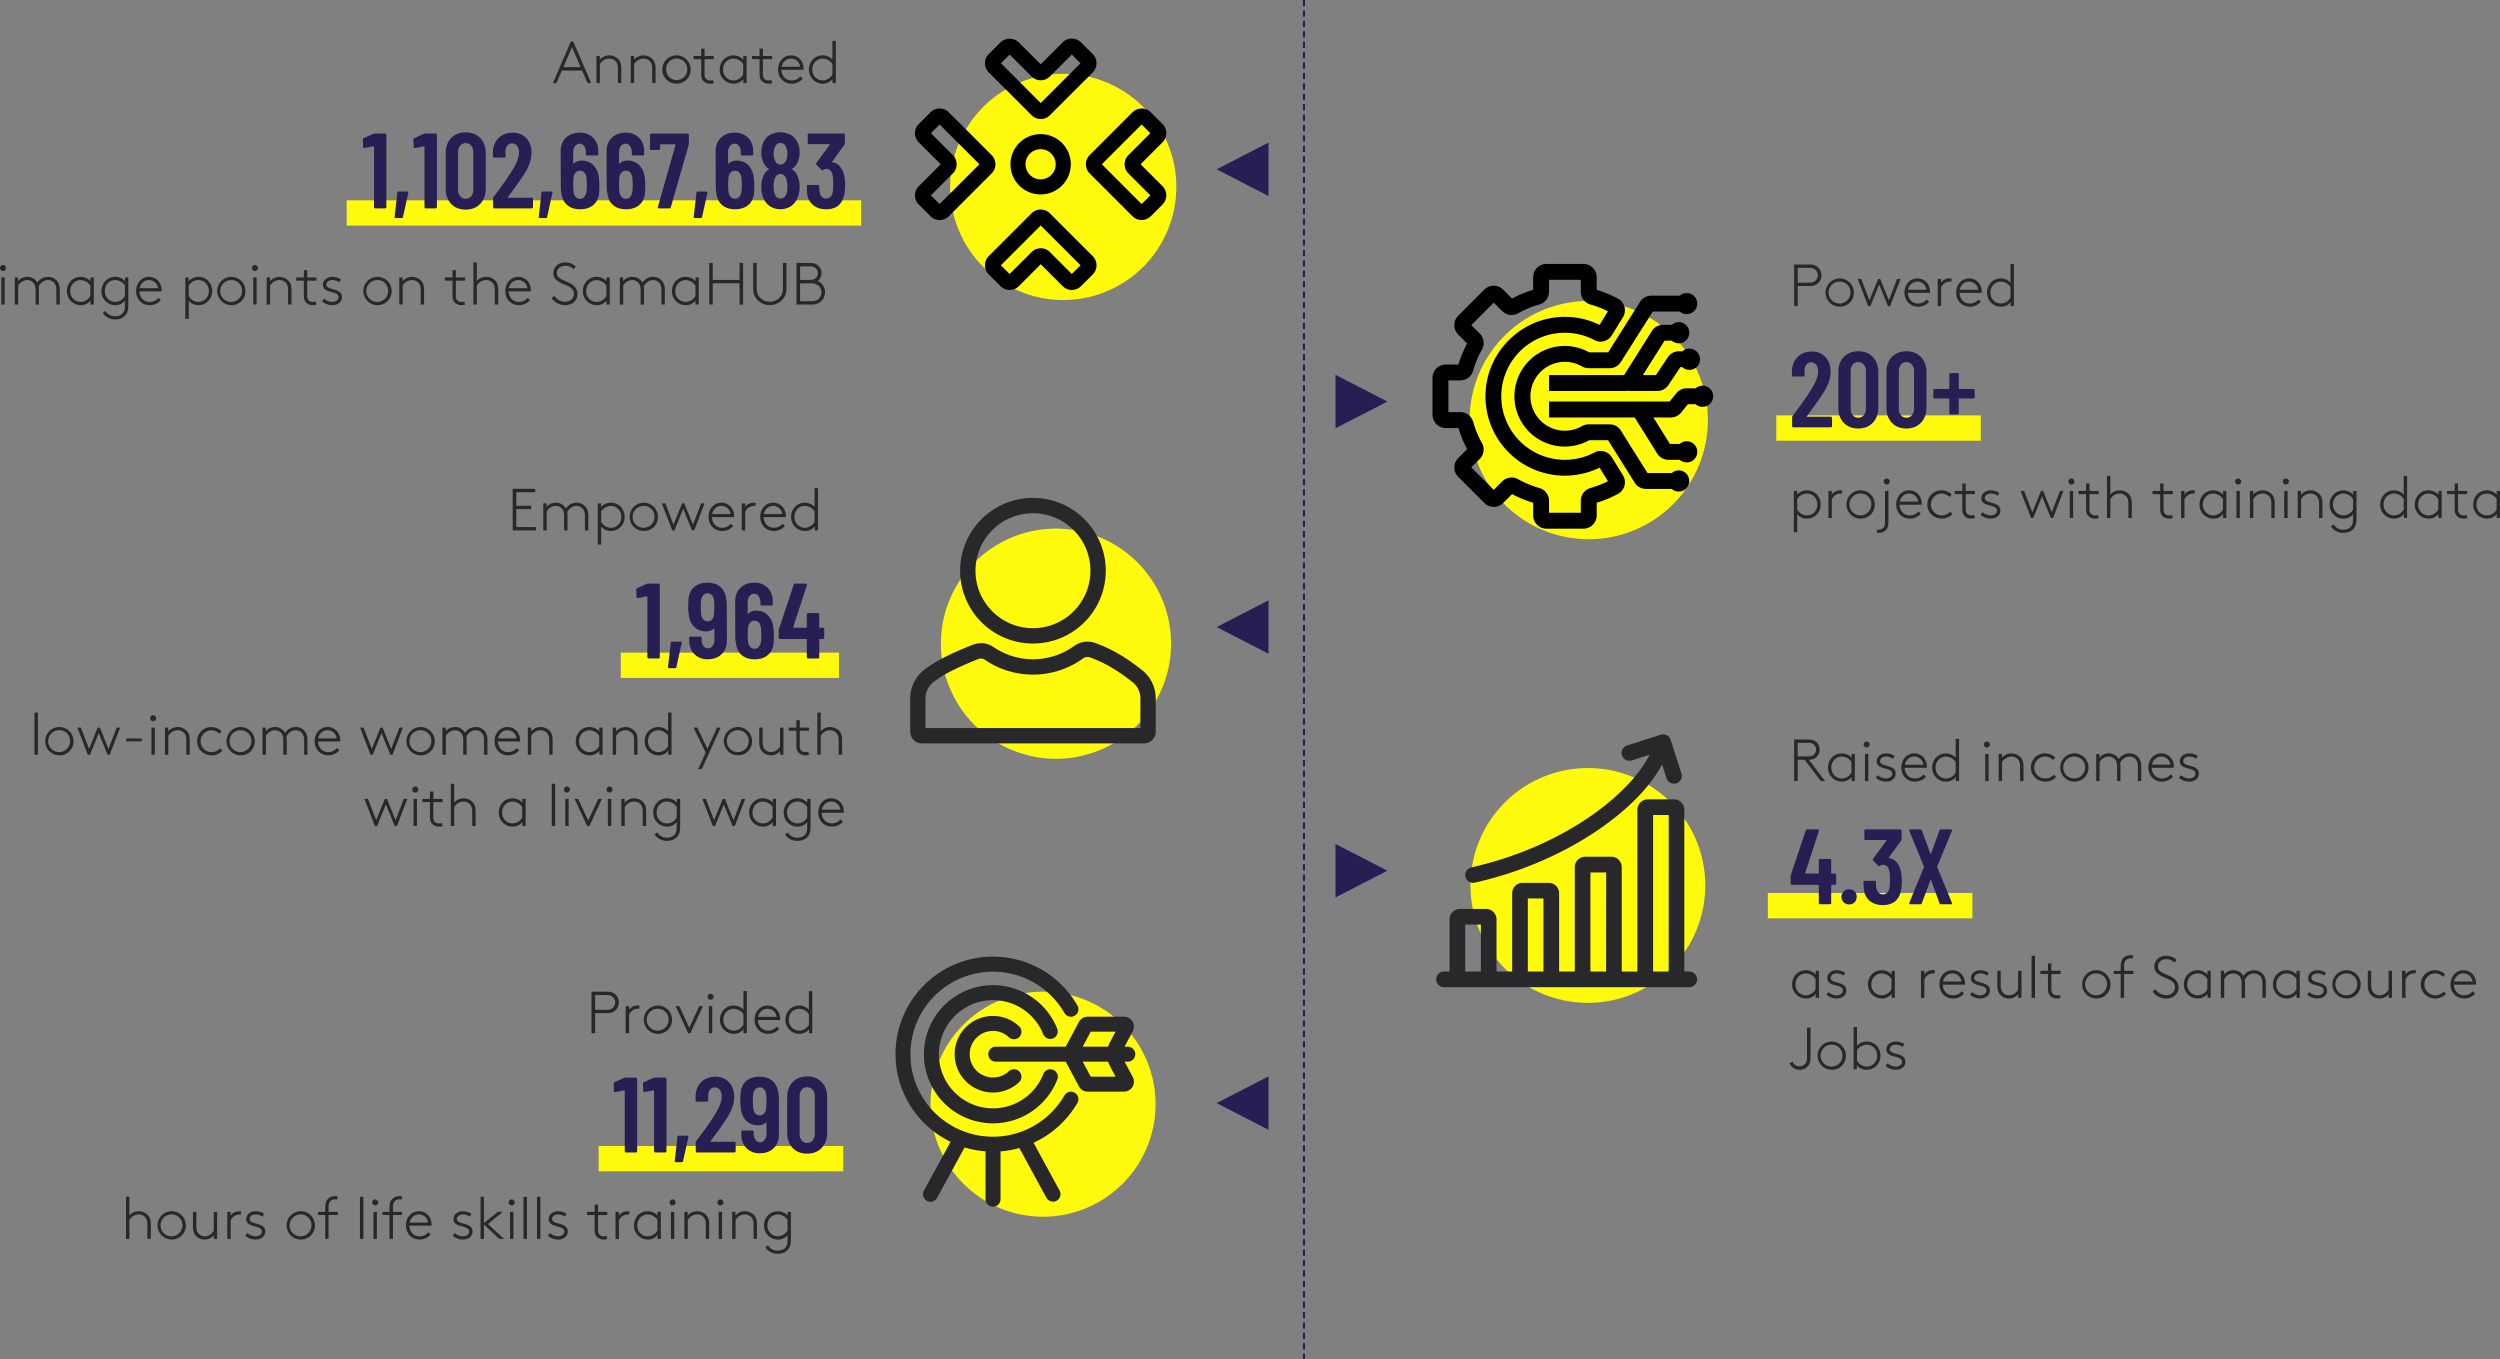 <svg xmlns="http://www.w3.org/2000/svg" viewBox="0 0 2371.24 1289.05"><rect x="0" y="0" width="2371.24" height="1289.05" fill="#808080" stroke="none"/><g data-name="Layer 2"><g data-name="Layer 1"><path fill="#fffa0c" d="M588.81 619h207v24h-207zm-260-429h488v24h-488zm239 897h232v24h-232zm1109-240h194v24h-194zm8-453h194v24h-194z"/><path d="M1713.81 395a.4.4 0 00.4.2h22.24a1.21 1.21 0 01.86.35 1.18 1.18 0 01.35.87v7.71a1.2 1.2 0 01-1.21 1.21h-35.4a1.18 1.18 0 01-.87-.35 1.21 1.21 0 01-.35-.86V396a2.29 2.29 0 01.51-1.52l4-5.38q4-5.26 7.76-10.75t6.44-9.84q5.88-9.74 5.89-16.13a10.36 10.36 0 00-1.78-6.39 5.64 5.64 0 00-4.72-2.33 5.53 5.53 0 00-4.66 2.28 9.32 9.32 0 00-1.62 6v3.95a1.21 1.21 0 01-1.22 1.22h-9.54a1.19 1.19 0 01-.86-.35 1.18 1.18 0 01-.35-.87v-4.36q.4-8.12 5.52-13.08t13.24-5q8 0 12.93 5.22t4.92 13.75a30.41 30.41 0 01-1.72 10 48.73 48.73 0 01-5.48 10.65q-2.53 4.05-6 8.92c-2.34 3.25-3.87 5.38-4.62 6.39q-3 4.07-4.46 6.09a.33.33 0 00-.2.53zm34.99 6q-5.17-5.42-5.17-14.25v-33.89q0-8.82 5.17-14.25t13.69-5.43q8.63 0 13.85 5.43t5.22 14.25v33.88q0 8.82-5.22 14.25t-13.89 5.43q-8.48 0-13.65-5.42zm19-7.2a9.6 9.6 0 002-6.34v-35.3a9.6 9.6 0 00-2-6.34 6.56 6.56 0 00-5.33-2.38 6.31 6.31 0 00-5.17 2.38 9.81 9.81 0 00-1.93 6.34v35.3a9.81 9.81 0 001.93 6.34 6.31 6.31 0 005.17 2.38 6.56 6.56 0 005.35-2.39zm26.65 7.2q-5.18-5.42-5.18-14.25v-33.89q0-8.82 5.18-14.25t13.69-5.43q8.63 0 13.84 5.43t5.23 14.25v33.88q0 8.82-5.23 14.25t-13.84 5.43q-8.52 0-13.69-5.42zm19-7.2a9.6 9.6 0 002-6.34v-35.3a9.6 9.6 0 00-2-6.34 6.54 6.54 0 00-5.32-2.38 6.28 6.28 0 00-5.17 2.38 9.75 9.75 0 00-1.93 6.34v35.3a9.75 9.75 0 001.93 6.34 6.28 6.28 0 005.17 2.38 6.54 6.54 0 005.32-2.39zm59.15-24.46a1.18 1.18 0 01.35.87v6.49a1.15 1.15 0 01-.35.86 1.18 1.18 0 01-.86.36h-13.39a.44.44 0 00-.51.5v13.39a1.21 1.21 0 01-1.22 1.22h-6.49a1.16 1.16 0 01-.86-.36 1.15 1.15 0 01-.36-.86v-13.39a.44.44 0 00-.5-.5h-13.39a1.15 1.15 0 01-.86-.36 1.16 1.16 0 01-.36-.86v-6.49a1.21 1.21 0 011.22-1.22h13.43a.45.45 0 00.5-.51v-13.39a1.18 1.18 0 01.36-.86 1.19 1.19 0 01.86-.35h6.49a1.2 1.2 0 011.22 1.21v13.39a.45.45 0 00.51.51h13.39a1.21 1.21 0 01.82.35z" fill="#271e53"/><path d="M1701.45 504.86v-39.22h3.1v3.55a12.52 12.52 0 019.41-4.12 13.11 13.11 0 018.18 2.88 13.71 13.71 0 014.79 10.54 13.18 13.18 0 01-5.47 11 13 13 0 01-7.66 2.43 11.32 11.32 0 01-9.13-4.23v17.19zm3.22-21.64a10.67 10.67 0 009.18 5.63 9.91 9.91 0 009.86-10.36 10.49 10.49 0 00-3.6-8.17 9.92 9.92 0 00-6.2-2.2 11.29 11.29 0 00-9.24 5.18zm42.37-15.05c-.34-.05-1.35-.05-1.52-.05a9 9 0 00-8.06 5.69v17.52h-3.21v-25.69h3.2V469a9.9 9.9 0 018.12-3.95 18.09 18.09 0 011.91.12zm17.92 23.73a13.42 13.42 0 1113.24-13.41 13.12 13.12 0 01-13.24 13.41zm0-23.78a10.37 10.37 0 1010 10.37 10 10 0 00-10-10.37zm15.49 34.15a7.12 7.12 0 001.41.11 6 6 0 005-2.42c.74-1.08 1.07-2.31 1.07-5.36v-29h3.22v29c0 4-.68 6.09-2 7.72a9.22 9.22 0 01-7.1 3.1 8.61 8.61 0 01-1.86-.17zm9.07-48.41a2.89 2.89 0 012.88 2.87 2.84 2.84 0 01-2.88 2.82 2.79 2.79 0 01-2.82-2.82 2.84 2.84 0 012.83-2.87zm32.36 33.3a13.31 13.31 0 01-10.43 4.74c-7.22 0-12.91-5.41-12.91-13.41 0-7.39 5-13.42 12.29-13.42 6.87 0 11.94 5.41 11.94 12.57a9.15 9.15 0 01-.06 1.13h-21c.23 5.46 3.78 10.08 9.7 10.08a10.25 10.25 0 008.22-3.83zm-20-11.32h17.57a8.7 8.7 0 00-8.62-7.72c-4.62 0-8 3.27-8.96 7.72zm50.14 11.61a13.59 13.59 0 01-10.14 4.45c-7.16 0-13.81-5.19-13.81-13.41a13.24 13.24 0 0113.3-13.42 13.41 13.41 0 019.81 4l-2 2.31a11 11 0 00-7.78-3.27 10.37 10.37 0 00.46 20.73 10.66 10.66 0 007.88-3.55zm21.14-18.77h-8.71v14.09c0 2.31.45 3.44 1.13 4.28a5.24 5.24 0 004.28 1.8 10.27 10.27 0 002.76-.33l.57 2.93a12.58 12.58 0 01-3.33.45 8.61 8.61 0 01-6.87-2.93c-1.13-1.41-1.75-3.27-1.75-6.31v-14h-7.21v-3h7.21v-7h3.21v7h8.74zm7.29 17.07a12.13 12.13 0 007.78 3.1c3.21 0 5.92-1.8 5.92-4.5 0-6.6-14.82-3-14.82-11.78 0-4.68 4.39-7.5 8.73-7.5a14.92 14.92 0 018.28 2.48l-1.69 2.65a10.53 10.53 0 00-6.42-2.08c-2.71 0-5.69 1.41-5.69 4.39 0 5.69 14.82 2.65 14.82 11.67 0 4.79-4.06 7.72-8.91 7.72a14.54 14.54 0 01-10-3.67zm48.1 5.58h-2.1l-9.91-25.69h3.32l7.78 20.17 8.22-20.17h2l8.23 20.17 7.78-20.17h3.32l-9.92 25.69h-2.08l-8.34-20.45zm36.18-37.47a2.89 2.89 0 012.87 2.87 2.84 2.84 0 01-2.87 2.82 2.79 2.79 0 01-2.82-2.82 2.84 2.84 0 012.82-2.87zm-1.58 11.78h3.21v25.69h-3.21zm27.44 3.04h-8.73v14.09c0 2.31.45 3.44 1.12 4.28a5.28 5.28 0 004.29 1.8 10.27 10.27 0 002.76-.33l.56 2.93a12.51 12.51 0 01-3.32.45 8.64 8.64 0 01-6.88-2.93c-1.13-1.41-1.74-3.27-1.74-6.31v-14h-7.2v-3h7.22v-7h3.21v7h8.73zm11.1.4a11.89 11.89 0 0118.09.33c1.41 1.86 2.2 4 2.2 8.23v13.69h-3.21v-13.46c0-3.38-.57-5-1.47-6.32a8 8 0 00-6.7-3.43 10.19 10.19 0 00-8.91 5.35v17.86h-3.24v-40h3.21zm59.17-.4h-8.73v14.09c0 2.31.45 3.44 1.12 4.28a5.28 5.28 0 004.29 1.8 10.27 10.27 0 002.76-.33l.56 2.93a12.51 12.51 0 01-3.32.45 8.64 8.64 0 01-6.88-2.93c-1.13-1.41-1.75-3.27-1.75-6.31v-14h-7.21v-3h7.21v-7h3.22v7h8.73zm20.68-.51c-.34-.05-1.35-.05-1.52-.05a9 9 0 00-8.06 5.69v17.52h-3.21v-25.69h3.21V469a9.88 9.88 0 018.12-3.95 18.26 18.26 0 011.91.12zm27.05 23.16v-3.77a11.33 11.33 0 01-9.24 4.34 13 13 0 01-7.67-2.43 13.17 13.17 0 01-5.46-11 13.71 13.71 0 014.79-10.54 13.06 13.06 0 018.17-2.88 12.52 12.52 0 019.41 4.12v-3.55h3.1v25.69zm-.11-18a11.32 11.32 0 00-9.24-5.18 9.88 9.88 0 00-6.2 2.2 10.46 10.46 0 00-3.61 8.17 10.27 10.27 0 004.06 8.45 10.16 10.16 0 005.8 1.91 10.68 10.68 0 009.19-5.63zm14.37-19.47a2.89 2.89 0 012.87 2.87 2.84 2.84 0 01-2.87 2.82 2.79 2.79 0 01-2.82-2.82 2.84 2.84 0 012.82-2.87zm-1.58 11.78h3.18v25.69h-3.21zm15.89 3.6a11.86 11.86 0 0118.2.17c1.41 1.86 2.2 4 2.2 8.23v13.69h-3.21v-13.46c0-3.38-.57-5-1.47-6.32a8 8 0 00-6.7-3.43 10.19 10.19 0 00-8.91 5.35v17.86h-3.21v-25.69h3.1zm30.99-15.38a2.89 2.89 0 012.88 2.87 2.84 2.84 0 01-2.88 2.82 2.79 2.79 0 01-2.82-2.82 2.84 2.84 0 012.82-2.87zm-1.58 11.78h3.22v25.69h-3.22zm15.88 3.6a11.87 11.87 0 0118.21.17c1.4 1.86 2.19 4 2.19 8.23v13.69h-3.21v-13.46c0-3.38-.56-5-1.46-6.32a8 8 0 00-6.71-3.43 10.17 10.17 0 00-8.9 5.35v17.86h-3.21v-25.69h3.09zm51.24 30.26c-1.86 3.5-5.52 5.92-11.16 5.92a13.66 13.66 0 01-11.66-6.14l2.53-1.86a10.46 10.46 0 009.19 5c4.34 0 7-1.86 8.28-4.4.79-1.57 1-3.43 1-6.65v-3.66a11.35 11.35 0 01-9.13 4.23 13 13 0 01-7.67-2.43 13.17 13.17 0 01-5.46-11 13.71 13.71 0 014.84-10.51 13.06 13.06 0 018.17-2.88 12.52 12.52 0 019.41 4.12v-3.55h3.1v25.58c-.03 3.73-.37 6.21-1.44 8.23zm-1.8-26.2a11.33 11.33 0 00-9.25-5.18 9.87 9.87 0 00-6.19 2.2 10.46 10.46 0 00-3.61 8.17 10.27 10.27 0 004.06 8.45 10.16 10.16 0 005.8 1.91 10.68 10.68 0 009.19-5.63zm31.21 16.17a13.17 13.17 0 01-5.46-11 13.71 13.71 0 014.81-10.47 13.06 13.06 0 018.17-2.88 12.61 12.61 0 019.3 4v-17.79h3.21v40h-3.1v-3.77a11.33 11.33 0 01-9.24 4.34 13 13 0 01-7.69-2.43zm16.8-16.17a11.33 11.33 0 00-9.25-5.18 9.87 9.87 0 00-6.19 2.2 10.46 10.46 0 00-3.61 8.17 10.27 10.27 0 004.06 8.45 10.16 10.16 0 005.8 1.91 10.68 10.68 0 009.19-5.63zm32.91 18.03v-3.77a11.35 11.35 0 01-9.25 4.34 13 13 0 01-7.66-2.43 13.18 13.18 0 01-5.47-11 13.71 13.71 0 014.79-10.54 13.1 13.1 0 018.17-2.88 12.56 12.56 0 019.42 4.12v-3.55h3.09v25.69zm-.12-18a11.31 11.31 0 00-9.24-5.18 9.92 9.92 0 00-6.2 2.2 10.49 10.49 0 00-3.6 8.17 9.91 9.91 0 009.86 10.36 10.67 10.67 0 009.18-5.63zm27.45-4.65h-8.69v14.09c0 2.31.45 3.44 1.13 4.28a5.24 5.24 0 004.28 1.8 10.27 10.27 0 002.76-.33l.57 2.93a12.58 12.58 0 01-3.33.45 8.61 8.61 0 01-6.87-2.93c-1.13-1.41-1.75-3.27-1.75-6.31v-14h-7.21v-3h7.21v-7h3.21v7h8.74zm28 22.65v-3.77a11.32 11.32 0 01-9.24 4.34 13 13 0 01-7.66-2.43 13.18 13.18 0 01-5.47-11 13.71 13.71 0 014.79-10.54 13.06 13.06 0 018.17-2.88 12.52 12.52 0 019.41 4.12v-3.55h3.1v25.69zm-.11-18a11.32 11.32 0 00-9.24-5.18 9.9 9.9 0 00-6.2 2.2 10.46 10.46 0 00-3.61 8.17 9.92 9.92 0 009.86 10.36 10.68 10.68 0 009.19-5.63zm-662.91-202.04v19h-3.38v-39.4h14.59c3.61 0 6 .9 7.72 2.37a10.3 10.3 0 010 15.66c-1.75 1.47-4.11 2.37-7.72 2.37zm11-3.21c3 0 4.79-.79 6.09-2.09a6.93 6.93 0 000-9.8c-1.3-1.3-3-2.09-6.09-2.09h-11v14zm29.01 22.82a13.41 13.41 0 1113.24-13.41 13.13 13.13 0 01-13.24 13.41zm0-23.78a10.38 10.38 0 1010 10.37 10 10 0 00-10-10.37zm28.9 23.22h-2.08l-9.92-25.7h3.33l7.77 20.17 8.23-20.17h2l8.23 20.17 7.77-20.17h3.33l-9.92 25.7h-2.09l-8.34-20.46zm55.74-4.17a13.34 13.34 0 01-10.48 4.73c-7.22 0-12.91-5.41-12.91-13.41 0-7.38 5-13.41 12.29-13.41 6.87 0 11.94 5.41 11.94 12.56a11 11 0 01-.05 1.13h-21c.23 5.47 3.78 10.09 9.7 10.09a10.28 10.28 0 008.22-3.83zm-20-11.33h17.53a8.7 8.7 0 00-8.62-7.72c-4.58 0-7.96 3.27-8.92 7.72zm40.96-7.66a14.39 14.39 0 00-1.52-.06 9 9 0 00-8.06 5.69v17.53h-3.21v-25.7h3.21V268a9.86 9.86 0 018.11-3.94 18.61 18.61 0 011.92.11zm28.06 18.99a13.32 13.32 0 01-10.48 4.73c-7.21 0-12.9-5.41-12.9-13.41 0-7.38 5-13.41 12.28-13.41 6.88 0 12 5.41 12 12.56a9.15 9.15 0 01-.06 1.13h-21c.22 5.47 3.77 10.09 9.69 10.09a10.3 10.3 0 008.23-3.83zm-20-11.33h17.52a8.69 8.69 0 00-8.62-7.72c-4.56 0-7.95 3.27-8.9 7.72zm31.38 13.64a13.21 13.21 0 01-5.46-11 13.72 13.72 0 014.79-10.54 13.05 13.05 0 018.17-2.87 12.64 12.64 0 019.3 4v-17.74h3.21v40h-3.1v-3.78a11.33 11.33 0 01-9.24 4.34 13.08 13.08 0 01-7.67-2.41zm16.8-16.18a11.32 11.32 0 00-9.24-5.18 9.88 9.88 0 00-6.2 2.2 10.48 10.48 0 00-3.61 8.17 9.94 9.94 0 009.86 10.37 10.67 10.67 0 009.19-5.64zm-179.99 468.52l-15.21-20.18h-6.65v20.18h-3.38v-39.45h13.46c3.61 0 5.92 1 7.67 2.54a9.68 9.68 0 010 14.2c-1.64 1.52-3.78 2.42-7.05 2.53l15.22 20.18zm-12-23.39c2.82 0 4.34-.62 5.47-1.69a6.4 6.4 0 000-9.46c-1.13-1.07-2.65-1.7-5.47-1.7h-9.91v12.85zm41.25 23.39V737a11.33 11.33 0 01-9.24 4.34 13 13 0 01-13.13-13.34 13.72 13.72 0 014.79-10.54 13.11 13.11 0 018.17-2.87 12.51 12.51 0 019.41 4.11v-3.55h3.1v25.7zm-.11-18a11.31 11.31 0 00-9.25-5.19 9.87 9.87 0 00-6.19 2.2 10.49 10.49 0 00-3.61 8.17 9.94 9.94 0 009.86 10.37 10.67 10.67 0 009.19-5.64zm14.33-19.48a2.89 2.89 0 012.88 2.88 2.84 2.84 0 01-2.88 2.78 2.79 2.79 0 01-2.81-2.82 2.84 2.84 0 012.81-2.84zm-1.57 11.78h3.21v25.7h-3.21zm12.25 20.12a12.2 12.2 0 007.78 3.1c3.21 0 5.92-1.8 5.92-4.51 0-6.59-14.82-3-14.82-11.78 0-4.67 4.39-7.49 8.73-7.49a14.88 14.88 0 018.29 2.48l-1.7 2.65a10.52 10.52 0 00-6.42-2.09c-2.7 0-5.69 1.41-5.69 4.4 0 5.69 14.82 2.65 14.82 11.66 0 4.79-4.06 7.72-8.9 7.72a14.61 14.61 0 01-10-3.66zm45.65 1.41a13.34 13.34 0 01-10.48 4.73c-7.22 0-12.91-5.41-12.91-13.41 0-7.38 5-13.41 12.29-13.41 6.87 0 11.94 5.41 11.94 12.56a10.86 10.86 0 01-.05 1.13h-21c.22 5.47 3.77 10.09 9.69 10.09a10.24 10.24 0 008.22-3.83zm-20-11.33h17.53a8.7 8.7 0 00-8.62-7.72c-4.58 0-7.96 3.27-8.92 7.72zm31.38 13.68a13.21 13.21 0 01-5.46-11 13.72 13.72 0 014.79-10.54 13.11 13.11 0 018.17-2.87 12.6 12.6 0 019.29 4v-17.78h3.22v40h-3.1V737a11.33 11.33 0 01-9.24 4.34 13.08 13.08 0 01-7.67-2.34zm16.79-16.17a11.27 11.27 0 00-9.24-5.19 9.92 9.92 0 00-6.2 2.2 10.52 10.52 0 00-3.6 8.17 9.93 9.93 0 009.86 10.37 10.65 10.65 0 009.18-5.64zm29.59-19.49a2.89 2.89 0 012.87 2.88 2.83 2.83 0 01-2.87 2.82 2.79 2.79 0 01-2.82-2.82 2.84 2.84 0 012.82-2.88zm-1.58 11.78h3.21v25.7h-3.21zm15.89 3.61a11.86 11.86 0 0118.2.17c1.41 1.86 2.2 4 2.2 8.22v13.7h-3.21v-13.47c0-3.38-.57-5-1.47-6.31a8 8 0 00-6.7-3.44 10.19 10.19 0 00-8.91 5.36v17.86h-3.21v-25.7h3.1zm51.39 18.2a13.57 13.57 0 01-10.14 4.45c-7.16 0-13.81-5.18-13.81-13.41a13.24 13.24 0 0113.3-13.41 13.45 13.45 0 019.81 4l-2 2.31a11 11 0 00-7.78-3.27 10.372 10.372 0 00.45 20.74 10.7 10.7 0 007.89-3.55zm17.47 4.45a13.41 13.41 0 1113.24-13.38 13.12 13.12 0 01-13.24 13.38zm0-23.78a10.38 10.38 0 1010 10.37 10 10 0 00-10-10.37zm23.67 1.02a11 11 0 018.68-4.06 10.69 10.69 0 019.63 5.47 12 12 0 0110.09-5.47 10.9 10.9 0 019.67 5.44 14.35 14.35 0 011.52 7.27v13.58h-3.21v-13.22c0-3.6-.57-5.3-1.47-6.65a7.64 7.64 0 00-6.48-3.38c-4.11 0-7.27 2.88-8.85 6a22.25 22.25 0 01.29 3.66v13.58h-3.22v-13.21c0-3.6-.56-5.3-1.46-6.65a7.64 7.64 0 00-6.48-3.38 9.92 9.92 0 00-8.64 5.4v17.86h-3.21v-25.7h3.1zm69.71 18.03a13.34 13.34 0 01-10.48 4.73c-7.22 0-12.91-5.41-12.91-13.41 0-7.38 5-13.41 12.29-13.41 6.87 0 11.94 5.41 11.94 12.56a9.06 9.06 0 01-.06 1.13h-21c.23 5.47 3.78 10.09 9.7 10.09a10.25 10.25 0 008.22-3.83zm-20-11.33h17.53a8.7 8.7 0 00-8.62-7.72c-4.55 0-7.96 3.27-8.92 7.72zm27.6 9.92a12.2 12.2 0 007.78 3.1c3.21 0 5.92-1.8 5.92-4.51 0-6.59-14.82-3-14.82-11.78 0-4.67 4.39-7.49 8.73-7.49a14.84 14.84 0 018.28 2.48l-1.69 2.65a10.52 10.52 0 00-6.42-2.09c-2.7 0-5.69 1.41-5.69 4.4 0 5.69 14.82 2.65 14.82 11.66 0 4.79-4.06 7.72-8.9 7.72a14.61 14.61 0 01-10-3.66z" fill="#27282a"/><path d="M1741.24 828.92a1.19 1.19 0 01.36.87V838a1.21 1.21 0 01-1.22 1.22h-3a.45.45 0 00-.51.51v16.73a1.2 1.2 0 01-1.21 1.22h-9.34a1.19 1.19 0 01-.86-.35 1.18 1.18 0 01-.35-.87v-16.73a.45.45 0 00-.51-.51h-24.95a1.2 1.2 0 01-1.22-1.22v-6.59a5 5 0 01.2-1.52l14.1-42.2a1.27 1.27 0 011.32-1h10.14a1.18 1.18 0 01.92.35 1.15 1.15 0 01.1 1.07l-13 39.86c-.06.41.07.61.41.61h12a.45.45 0 00.51-.51v-12.18a1.21 1.21 0 011.21-1.22h9.34a1.18 1.18 0 01.86.36 1.19 1.19 0 01.35.86v12.17a.45.45 0 00.51.51h3a1.18 1.18 0 01.84.35zm7.56 26.94a7.21 7.21 0 015.17-12.38 6.86 6.86 0 015.13 2 7.71 7.71 0 01-.05 10.35 6.91 6.91 0 01-5.08 2 7 7 0 01-5.17-1.97zm55.08-20.29a44.42 44.42 0 01-.71 8.52q-1.21 6.9-5.53 10.65t-11.71 3.75q-7.71 0-12.58-4.11a15.74 15.74 0 01-5.48-11.2c-.14-1.49-.27-3.65-.41-6.5a1.07 1.07 0 011.22-1.21h9.33a1.07 1.07 0 011.22 1.21c.14 2.3.27 4 .41 5.18a8.63 8.63 0 002.13 4.82 6 6 0 008.21.1 8 8 0 002.13-4.52 49.48 49.48 0 00.51-7.91 44 44 0 00-.71-8.62 7.85 7.85 0 00-2.13-4.06 5.45 5.45 0 00-3.85-1.42 4.44 4.44 0 00-2.74.92 1.94 1.94 0 01-.92.4 2.11 2.11 0 01-.81-.4l-4.76-4.87a1.24 1.24 0 01-.41-.92 1.36 1.36 0 01.3-.81l12.68-17.24a.28.28 0 000-.41.54.54 0 00-.45-.2h-19.27a1.22 1.22 0 01-.87-.35 1.18 1.18 0 01-.35-.87v-7.6a1.18 1.18 0 01.35-.87 1.22 1.22 0 01.87-.35h32.9a1.21 1.21 0 011.22 1.22v8a2.89 2.89 0 01-.51 1.52l-11.56 15.82c-.28.41-.21.65.2.71a11.05 11.05 0 017.15 4 18.3 18.3 0 014 8.62 41.82 41.82 0 01.93 9zm7.1 21.71a1.28 1.28 0 010-1l13.9-33.78a1 1 0 000-.6l-13.9-33.78a1.4 1.4 0 01-.1-.61c0-.54.34-.81 1-.81h9.64a1.28 1.28 0 011.32 1l8.11 22c.07.21.17.31.31.31s.23-.1.3-.31l8-22a1.29 1.29 0 011.32-1h9.57c.47 0 .77.13.91.4a1.28 1.28 0 010 1l-13.91 33.78a1 1 0 000 .6l13.9 33.78a1.4 1.4 0 01.1.61c0 .54-.34.81-1 .81h-9.44a1.35 1.35 0 01-1.42-1l-8-21.91c-.07-.21-.17-.31-.3-.31s-.24.1-.31.31l-8.11 21.91a1.34 1.34 0 01-1.42 1h-9.54c-.46 0-.79-.13-.93-.4z" fill="#271e53"/><path d="M1722.19 946.5v-3.77a11.35 11.35 0 01-9.25 4.34 13 13 0 01-7.66-2.43 13.2 13.2 0 01-5.47-11 13.7 13.7 0 014.79-10.53 13.08 13.08 0 018.17-2.88 12.52 12.52 0 019.42 4.12v-3.55h3.09v25.7zm-.12-18a11.28 11.28 0 00-9.24-5.18 10 10 0 00-6.2 2.19 10.52 10.52 0 00-3.6 8.17 9.91 9.91 0 009.86 10.37 10.67 10.67 0 009.18-5.63zm12.23 12.42a12.18 12.18 0 007.78 3.1c3.21 0 5.91-1.8 5.91-4.51 0-6.59-14.82-3-14.82-11.77 0-4.68 4.4-7.5 8.74-7.5a14.92 14.92 0 018.28 2.48l-1.69 2.65a10.53 10.53 0 00-6.42-2.08c-2.71 0-5.69 1.4-5.69 4.39 0 5.69 14.82 2.65 14.82 11.67 0 4.78-4.06 7.72-8.91 7.72a14.54 14.54 0 01-10-3.67zm59.85 5.58v-3.77a11.35 11.35 0 01-9.25 4.34 13 13 0 01-7.66-2.43 13.2 13.2 0 01-5.47-11 13.7 13.7 0 014.79-10.53 13.08 13.08 0 018.17-2.88 12.52 12.52 0 019.42 4.12v-3.55h3.09v25.7zm-.12-18a11.28 11.28 0 00-9.24-5.18 10 10 0 00-6.2 2.19 10.52 10.52 0 00-3.6 8.17 9.91 9.91 0 009.86 10.32 10.67 10.67 0 009.18-5.63zm40.8-5.16c-.34-.05-1.35-.05-1.52-.05a9 9 0 00-8.06 5.69v17.52h-3.21v-25.69h3.21v3.38a9.84 9.84 0 018.12-4 18.26 18.26 0 011.91.12zm28.06 18.99a13.33 13.33 0 01-10.48 4.74c-7.21 0-12.9-5.41-12.9-13.42 0-7.38 5-13.41 12.28-13.41 6.88 0 12 5.41 12 12.57a9.23 9.23 0 01-.06 1.13h-21c.22 5.46 3.72 10.06 9.72 10.06a10.27 10.27 0 008.23-3.83zm-20-11.32h17.56a8.69 8.69 0 00-8.62-7.72c-4.6 0-7.98 3.26-8.94 7.71zm27.61 9.91a12.18 12.18 0 007.78 3.1c3.21 0 5.91-1.8 5.91-4.51 0-6.59-14.82-3-14.82-11.77 0-4.68 4.4-7.5 8.74-7.5a14.92 14.92 0 018.28 2.48l-1.69 2.65a10.53 10.53 0 00-6.42-2.08c-2.71 0-5.69 1.4-5.69 4.39 0 5.69 14.82 2.65 14.82 11.67 0 4.78-4.06 7.72-8.91 7.72a14.54 14.54 0 01-10-3.67zm43.78 2.08a11.1 11.1 0 01-8.67 4.06 10.81 10.81 0 01-9.64-5.3 14.25 14.25 0 01-1.52-7.27v-13.68h3.21V934c0 3.61.57 5.3 1.47 6.65a7.64 7.64 0 006.48 3.38 9.93 9.93 0 008.56-5.35v-17.87h3.21v25.69h-3.1zm12.68-36.51h3.22v40h-3.22zm27.49 17.36h-8.74v14.09c0 2.31.45 3.43 1.13 4.28a5.25 5.25 0 004.28 1.8 9.88 9.88 0 002.76-.34l.57 2.93a12.18 12.18 0 01-3.33.46 8.63 8.63 0 01-6.87-2.94c-1.13-1.4-1.75-3.26-1.75-6.31v-14h-7.21v-3h7.16v-7h3.21v7h8.79zm34.05 23.22a13.42 13.42 0 1113.24-13.42 13.12 13.12 0 01-13.24 13.42zm0-23.78a10.37 10.37 0 1010 10.36 10 10 0 00-10-10.36zm34.32-14.09a7.12 7.12 0 00-1.92-.23 5.81 5.81 0 00-5 2.43c-.74 1.07-1.19 2.31-1.19 5.35v4.06h8.74v3h-8.74v22.69h-3.26v-22.65h-6.65v-3h6.65v-3.89c0-3.95.79-6.2 2.14-7.84a9.37 9.37 0 017.33-3.15 11.93 11.93 0 012.48.28zm21.41 29.02c2.31 3 5.41 5.63 10.59 5.63 4 0 8.12-2.81 8.12-7.38 0-7.15-8.45-7.94-14.2-11.49-2.93-1.81-5.36-4.12-5.36-8.12 0-6.14 4.91-10.37 11.22-10.37a14.82 14.82 0 0110.09 4l-2.15 2.48a11.06 11.06 0 00-7.83-3.21c-4.39 0-7.94 2.7-7.94 7 0 6 7.94 6.76 13.58 10.26 3.26 2 6 5 6 9.52 0 6.26-5.07 10.6-11.5 10.6a15.8 15.8 0 01-13.07-6.65zm49.53 8.28v-3.77a11.32 11.32 0 01-9.24 4.34 13 13 0 01-7.66-2.43 13.2 13.2 0 01-5.47-11 13.7 13.7 0 014.79-10.53 13.06 13.06 0 018.17-2.88 12.48 12.48 0 019.41 4.12v-3.55h3.1v25.7zm-.11-18a11.3 11.3 0 00-9.24-5.18 10 10 0 00-6.2 2.19 10.53 10.53 0 00-3.61 8.17 9.92 9.92 0 009.85 10.32 10.68 10.68 0 009.19-5.63zm15.89-4.2a11.06 11.06 0 018.68-4.06 10.69 10.69 0 019.63 5.47 12 12 0 0110.09-5.47 10.9 10.9 0 019.64 5.41 14.35 14.35 0 011.52 7.27v13.58h-3.21v-13.18c0-3.61-.57-5.3-1.47-6.65a7.64 7.64 0 00-6.48-3.38c-4.11 0-7.27 2.87-8.85 6a22.25 22.25 0 01.29 3.66v13.55h-3.22v-13.18c0-3.61-.56-5.3-1.46-6.65a7.64 7.64 0 00-6.48-3.38 9.93 9.93 0 00-8.57 5.35v17.86h-3.2v-25.69h3.1zm68.69 22.2v-3.77a11.32 11.32 0 01-9.24 4.34 13 13 0 01-7.66-2.43 13.2 13.2 0 01-5.47-11 13.7 13.7 0 014.79-10.53 13.06 13.06 0 018.17-2.88 12.48 12.48 0 019.41 4.12v-3.55h3.1v25.7zm-.11-18a11.3 11.3 0 00-9.24-5.18 10 10 0 00-6.2 2.19 10.53 10.53 0 00-3.61 8.17 9.92 9.92 0 009.87 10.37 10.67 10.67 0 009.18-5.63zm12.23 12.42a12.18 12.18 0 007.77 3.1c3.22 0 5.92-1.8 5.92-4.51 0-6.59-14.82-3-14.82-11.77 0-4.68 4.4-7.5 8.74-7.5a15 15 0 018.28 2.48l-1.69 2.65a10.56 10.56 0 00-6.43-2.08c-2.7 0-5.69 1.4-5.69 4.39 0 5.69 14.82 2.65 14.82 11.67 0 4.78-4.05 7.72-8.9 7.72a14.54 14.54 0 01-10-3.67zm35.5 6.15a13.42 13.42 0 1113.24-13.42 13.13 13.13 0 01-13.24 13.42zm0-23.78a10.37 10.37 0 1010 10.36 10 10 0 00-10-10.36zm39.84 19.71a11.12 11.12 0 01-8.68 4.06 10.79 10.79 0 01-9.63-5.3 14.23 14.23 0 01-1.53-7.27v-13.68h3.22V934c0 3.61.56 5.3 1.46 6.65a7.64 7.64 0 006.48 3.38 9.93 9.93 0 008.57-5.35v-17.87h3.21v25.69h-3.1zm25.47-19.66c-.34-.05-1.35-.05-1.52-.05a9 9 0 00-8.06 5.69v17.52h-3.21v-25.69h3.21v3.38a9.84 9.84 0 018.12-4 18.26 18.26 0 011.91.12zm28.91 19.27a13.6 13.6 0 01-10.15 4.46c-7.15 0-13.8-5.19-13.8-13.42a13.24 13.24 0 0113.3-13.41 13.44 13.44 0 019.8 4l-2 2.31a11 11 0 00-7.77-3.26 10.37 10.37 0 00.45 20.73 10.72 10.72 0 007.89-3.55zm27.61-.28a13.34 13.34 0 01-10.48 4.74c-7.21 0-12.91-5.41-12.91-13.42 0-7.38 5-13.41 12.29-13.41 6.87 0 11.95 5.41 11.95 12.57a9.23 9.23 0 01-.06 1.13h-21c.22 5.46 3.77 10.08 9.69 10.08a10.27 10.27 0 008.23-3.83zm-20-11.32h17.52a8.7 8.7 0 00-8.62-7.72c-4.57 0-7.95 3.26-8.9 7.71zm-627.36 76.13a7.13 7.13 0 006.54 4.34 7 7 0 006.08-3.38 9 9 0 001-4.79v-28.63h3.38v28.46c0 3.27-.62 5.35-1.74 7a10.47 10.47 0 01-18.26-1.74zm37.25 7.55a13.41 13.41 0 1113.24-13.41 13.12 13.12 0 01-13.24 13.41zm0-23.78a10.38 10.38 0 1010 10.37 10 10 0 00-10-10.37zm23.67 19.44v3.77h-3.1v-40h3.21v17.75a12.58 12.58 0 019.3-4 13.05 13.05 0 018.17 2.87 13.71 13.71 0 014.79 10.54 13.21 13.21 0 01-5.47 11 13.05 13.05 0 01-7.66 2.42 11.32 11.32 0 01-9.24-4.35zm.11-4.34a10.68 10.68 0 009.18 5.64 9.94 9.94 0 009.87-10.37 10.51 10.51 0 00-3.61-8.17 9.9 9.9 0 00-6.2-2.2 11.32 11.32 0 00-9.24 5.18zm29.02 2.54a12.18 12.18 0 007.78 3.1c3.21 0 5.91-1.81 5.91-4.51 0-6.6-14.82-3-14.82-11.78 0-4.68 4.4-7.49 8.74-7.49a15 15 0 018.28 2.47l-1.69 2.65a10.56 10.56 0 00-6.42-2.08c-2.71 0-5.7 1.41-5.7 4.39 0 5.7 14.83 2.65 14.83 11.67 0 4.79-4.06 7.72-8.91 7.72a14.58 14.58 0 01-10-3.66z" fill="#27282a"/><path d="M614.84 553.53h9.74a1.14 1.14 0 01.86.35 1.18 1.18 0 01.36.86v68.57a1.23 1.23 0 01-1.22 1.22h-9.33a1.23 1.23 0 01-1.22-1.22V566.1a.66.66 0 00-.15-.4.25.25 0 00-.35-.1l-8.32 1.62h-.31a1 1 0 01-1.11-1.12l-.31-6.79a1.44 1.44 0 01.82-1.42l9-4.06a3.89 3.89 0 011.54-.3zm19.02 79.87a1 1 0 01-.25-1l2.64-22.72a1.09 1.09 0 011.2-1.08h8.12c.88 0 1.22.44 1 1.32l-5 22.72a1.21 1.21 0 01-1.32 1.12h-5.47a1.31 1.31 0 01-.92-.36zm55.59-25.91q0 8.22-5 13t-13.23 4.82a17 17 0 01-12.58-4.87q-4.87-4.86-4.87-13V605a1.18 1.18 0 01.36-.86 1.14 1.14 0 01.86-.35h9.33a1.14 1.14 0 01.86.35 1.18 1.18 0 01.36.86v1.93a9.46 9.46 0 001.67 5.73 4.88 4.88 0 004 2.28 5.61 5.61 0 004.61-2.23 9 9 0 001.78-5.78v-10.4a.41.41 0 00-.2-.4.33.33 0 00-.41.1 10.53 10.53 0 01-7.3 2.64 15.15 15.15 0 01-11.36-4.47q-4.37-4.46-5.08-11.86a47.28 47.28 0 01-.5-7.1q0-3.45.3-6.6.4-7.71 5.22-11.92c3.22-2.8 7.49-4.21 12.84-4.21q7.39 0 12.07 3.91t5.68 11.51a39.79 39.79 0 01.5 6.39zm-11.87-31.24q0-3-.31-6.8-1.11-6.69-6.08-6.69a5.33 5.33 0 00-4.16 1.82 9.88 9.88 0 00-2.13 5.17c-.14 1.63-.2 3.79-.2 6.5a49.23 49.23 0 00.5 7.2 7.78 7.78 0 002.08 4.36 5.84 5.84 0 007.91 0 7.79 7.79 0 002-4.62 60.69 60.69 0 00.34-6.94zm56.45 26.37c0 1.56-.07 3.75-.21 6.59q-.51 7.71-5.32 11.92t-12.73 4.21q-7.52 0-12.17-3.9t-5.58-11.52a29.36 29.36 0 01-.61-6.39l-.1-33q0-8.22 5-13t13.23-4.82a17 17 0 0112.58 4.87q4.88 4.88 4.87 13v2.53a1.21 1.21 0 01-1.22 1.22h-9.32a1.16 1.16 0 01-.86-.36 1.15 1.15 0 01-.36-.86v-1.93a9.44 9.44 0 00-1.67-5.73 4.88 4.88 0 00-4-2.28 5.63 5.63 0 00-4.61 2.23 9 9 0 00-1.78 5.78v10.45a.41.41 0 00.21.41.33.33 0 00.4-.1 10.3 10.3 0 017.31-2.74 15.21 15.21 0 0111.36 4.45 19.06 19.06 0 015.07 11.87 47.15 47.15 0 01.51 7.1zm-11.87-.81a68.6 68.6 0 00-.51-7.2c-.81-3.92-2.81-5.89-6-5.89a5.46 5.46 0 00-4 1.57 8.29 8.29 0 00-2.08 4.62 61 61 0 00-.41 6.9c0 2 .11 4.23.31 6.79a9.31 9.31 0 002.08 5 5.29 5.29 0 004.11 1.73 5.14 5.14 0 004.1-1.83 10.07 10.07 0 002.08-5.17c.22-2.46.32-4.63.32-6.52zm59.29-6.04a1.18 1.18 0 01.36.86v8.22a1.23 1.23 0 01-1.22 1.22h-3a.45.45 0 00-.51.51v16.73a1.21 1.21 0 01-1.22 1.22h-9.41a1.16 1.16 0 01-.86-.36 1.14 1.14 0 01-.35-.86v-16.73a.45.45 0 00-.51-.51h-24.92a1.21 1.21 0 01-1.22-1.22v-6.59a5 5 0 01.2-1.52l14.1-42.2a1.27 1.27 0 011.32-1h10.14a1 1 0 011 1.42l-13 39.86c-.06.4.07.61.41.61h12a.45.45 0 00.51-.51v-12.18a1.14 1.14 0 01.35-.86 1.16 1.16 0 01.86-.36h9.33a1.21 1.21 0 011.22 1.22v12.17a.45.45 0 00.51.51h3a1.18 1.18 0 01.91.35z" fill="#271e53"/><path d="M32.71 675.83h3.21v40h-3.21zm23.74 40.57A13.41 13.41 0 1169.73 703a13.12 13.12 0 01-13.28 13.4zm0-23.78a10.38 10.38 0 1010 10.37 10 10 0 00-10-10.37zm28.94 23.22h-2.08l-9.92-25.7h3.33l7.73 20.18 8.23-20.18h2l8.23 20.18 7.77-20.18h3.33l-9.92 25.7H102l-8.34-20.45zm48.97-15.44v2.76h-14.65v-2.76zm10.88-22.03a2.88 2.88 0 012.87 2.87 2.83 2.83 0 01-2.87 2.82 2.79 2.79 0 01-2.82-2.82 2.83 2.83 0 012.82-2.87zm-1.58 11.77h3.21v25.7h-3.21zm15.89 3.61a11.86 11.86 0 0118.2.17c1.41 1.86 2.2 4 2.2 8.23v13.69h-3.21v-13.47c0-3.38-.56-5-1.47-6.31a8 8 0 00-6.7-3.44 10.21 10.21 0 00-8.91 5.36v17.86h-3.21v-25.7h3.1zm51.4 18.25a13.59 13.59 0 01-10.15 4.45c-7.15 0-13.8-5.18-13.8-13.41a13.23 13.23 0 0113.29-13.41 13.45 13.45 0 019.81 4l-2 2.31a11 11 0 00-7.78-3.27 10.373 10.373 0 00.46 20.74 10.7 10.7 0 007.88-3.55zm17.5 4.4a13.41 13.41 0 1113.21-13.4 13.12 13.12 0 01-13.21 13.4zm0-23.78a10.38 10.38 0 1010 10.38 10 10 0 00-10-10.38zm23.63 1.02a11.06 11.06 0 018.68-4.06 10.71 10.71 0 019.64 5.47 12 12 0 0110.05-5.47 10.9 10.9 0 019.64 5.41 14.25 14.25 0 011.52 7.27v13.58h-3.16v-13.19c0-3.6-.57-5.29-1.47-6.64a7.64 7.64 0 00-6.48-3.39c-4.11 0-7.27 2.88-8.85 6a22.25 22.25 0 01.29 3.66v13.58h-3.22v-13.21c0-3.6-.56-5.29-1.46-6.64a7.64 7.64 0 00-6.48-3.39 10 10 0 00-8.57 5.36v17.86H249v-25.7h3.1zm69.71 18.03a13.34 13.34 0 01-10.48 4.73c-7.22 0-12.86-5.4-12.86-13.4 0-7.38 5-13.41 12.29-13.41 6.87 0 11.94 5.41 11.94 12.57a10.79 10.79 0 01-.05 1.12h-21c.22 5.47 3.77 10.09 9.69 10.09a10.24 10.24 0 008.22-3.83zm-20-11.33h17.53a8.71 8.71 0 00-8.62-7.72c-4.58 0-7.96 3.27-8.92 7.72zm51.72 15.5h-2.06l-9.92-25.7h3.33l7.77 20.18 8.23-20.18h2l8.22 20.18 7.78-20.18h3.33l-9.92 25.7h-2.09l-8.34-20.45zm45.59.56a13.41 13.41 0 1113.24-13.4 13.12 13.12 0 01-13.24 13.4zm0-23.78a10.38 10.38 0 1010 10.37 10 10 0 00-10-10.37zm23.67 1.02a11.06 11.06 0 018.68-4.06 10.69 10.69 0 019.63 5.47 12 12 0 0110.09-5.47 10.9 10.9 0 019.64 5.41 14.35 14.35 0 011.52 7.27v13.58h-3.21v-13.19c0-3.6-.57-5.29-1.47-6.64a7.64 7.64 0 00-6.48-3.39c-4.11 0-7.27 2.88-8.85 6a22.25 22.25 0 01.29 3.66v13.58h-3.22v-13.21c0-3.6-.56-5.29-1.46-6.64a7.64 7.64 0 00-6.48-3.39 9.94 9.94 0 00-8.57 5.36v17.86h-3.21v-25.7h3.1zm69.68 18.03a13.34 13.34 0 01-10.48 4.73c-7.22 0-12.91-5.4-12.91-13.41 0-7.38 5-13.41 12.29-13.41 6.87 0 11.94 5.41 11.94 12.57a10.79 10.79 0 01-.05 1.12h-21c.23 5.47 3.78 10.09 9.7 10.09a10.25 10.25 0 008.22-3.83zm-20-11.33h17.53a8.71 8.71 0 00-8.62-7.72c-4.55 0-7.91 3.27-8.91 7.72zm31.3-6.59a11.86 11.86 0 0118.2.17c1.41 1.86 2.2 4 2.2 8.23v13.69h-3.22v-13.47c0-3.38-.56-5-1.46-6.31a8 8 0 00-6.71-3.44 10.18 10.18 0 00-8.9 5.36v17.86h-3.21v-25.7h3.1zm64.7 22.09v-3.77a11.31 11.31 0 01-9.24 4.33 13.05 13.05 0 01-7.66-2.42 13.21 13.21 0 01-5.47-11 13.69 13.69 0 014.79-10.53 13.06 13.06 0 018.17-2.88 12.48 12.48 0 019.41 4.13v-3.56h3.1v25.7zm-.11-18a11.3 11.3 0 00-9.24-5.19 10 10 0 00-6.2 2.2 10.53 10.53 0 00-3.61 8.17 9.92 9.92 0 009.87 10.37 10.67 10.67 0 009.18-5.63zm15.93-4.09a11.86 11.86 0 0118.2.17c1.41 1.86 2.2 4 2.2 8.23v13.69h-3.22v-13.47c0-3.38-.56-5-1.47-6.31a8 8 0 00-6.7-3.44 10.21 10.21 0 00-8.91 5.36v17.86h-3.21v-25.7h3.1zM616.9 714a13.21 13.21 0 01-5.45-11 13.69 13.69 0 014.79-10.53 13.1 13.1 0 018.17-2.88 12.6 12.6 0 019.3 4v-17.76h3.21v40h-3.09v-3.77a11.35 11.35 0 01-9.25 4.33 13.07 13.07 0 01-7.68-2.39zm16.79-16.17a11.29 11.29 0 00-9.24-5.19 10 10 0 00-6.2 2.2 10.52 10.52 0 00-3.6 8.17 9.91 9.91 0 009.86 10.37 10.67 10.67 0 009.18-5.63zm28.63 31.54l7-15.61-11.57-23.62h3.61l9.64 20 9.07-20h3.44l-17.81 39.23zm37.81-12.97a13.41 13.41 0 1113.24-13.4 13.12 13.12 0 01-13.24 13.4zm0-23.78a10.38 10.38 0 1010 10.37 10 10 0 00-10-10.37zm39.84 19.73a11.14 11.14 0 01-8.68 4 10.79 10.79 0 01-9.63-5.29 14.25 14.25 0 01-1.52-7.27v-13.7h3.21v13.19c0 3.61.56 5.3 1.46 6.65a7.65 7.65 0 006.48 3.38 9.93 9.93 0 008.57-5.35v-17.82h3.21v25.7h-3.1zm27.33-19.16h-8.73v14.09c0 2.31.45 3.43 1.12 4.28a5.26 5.26 0 004.29 1.8 10.32 10.32 0 002.76-.34l.56 2.93a12.16 12.16 0 01-3.32.45 8.64 8.64 0 01-6.88-2.93c-1.13-1.4-1.75-3.26-1.75-6.31v-14h-7.21v-3.05h7.21v-7h3.22v7h8.73zm11.15.39a11.9 11.9 0 0118.09.34c1.41 1.86 2.2 4 2.2 8.23v13.69h-3.29v-13.47c0-3.38-.57-5-1.47-6.31a8 8 0 00-6.7-3.44 10.2 10.2 0 00-8.83 5.38v17.86h-3.21v-40h3.21zm-420.76 89.88h-2.09l-9.92-25.69h3.33l7.78 20.17 8.22-20.17h2l8.23 20.17 7.77-20.17h3.33l-9.89 25.69h-2.08L366.03 763zM393.86 746a2.89 2.89 0 012.88 2.87 2.84 2.84 0 01-2.88 2.82 2.79 2.79 0 01-2.81-2.82 2.84 2.84 0 012.81-2.87zm-1.57 11.78h3.21v25.69h-3.21zm27.44 3.03H411v14.09c0 2.31.45 3.43 1.12 4.28a5.26 5.26 0 004.33 1.82 10.27 10.27 0 002.76-.33l.56 2.93a12.56 12.56 0 01-3.32.4 8.67 8.67 0 01-6.88-2.93c-1.13-1.41-1.75-3.27-1.75-6.31v-14h-7.21v-3h7.21v-7h3.22v7h8.73zm11.1.39a11.9 11.9 0 0118.09.34c1.41 1.86 2.2 4 2.2 8.23v13.69h-3.21V770c0-3.39-.57-5-1.47-6.32a8 8 0 00-6.71-3.43 10.18 10.18 0 00-8.9 5.35v17.86h-3.21v-40h3.21zm64.62 22.26v-3.77a11.35 11.35 0 01-9.25 4.34 13 13 0 01-7.66-2.43 13.18 13.18 0 01-5.47-11 13.71 13.71 0 014.79-10.54 13.1 13.1 0 018.17-2.88 12.51 12.51 0 019.42 4.12v-3.55h3.09v25.69zm-.12-18a11.28 11.28 0 00-9.24-5.18 10 10 0 00-6.2 2.19 10.53 10.53 0 00-3.6 8.18 9.91 9.91 0 009.88 10.35 10.67 10.67 0 009.18-5.63zm28.03-22.01h3.21v40h-3.21zm14.37 2.55a2.88 2.88 0 012.87 2.87 2.83 2.83 0 01-2.87 2.82 2.79 2.79 0 01-2.82-2.82 2.84 2.84 0 012.82-2.87zm-1.58 11.78h3.21v25.69h-3.21zm20.79 25.68L545 757.77h3.45l9.47 20.51 9.53-20.51h3.5l-11.89 25.69zM578.13 746a2.88 2.88 0 012.87 2.87 2.83 2.83 0 01-2.87 2.82 2.79 2.79 0 01-2.82-2.82 2.84 2.84 0 012.82-2.87zm-1.58 11.78h3.22v25.69h-3.22zm15.9 3.59a11.87 11.87 0 0118.21.17c1.4 1.86 2.19 4 2.19 8.23v13.69h-3.21V770c0-3.39-.56-5-1.46-6.32a8 8 0 00-6.71-3.43 10.17 10.17 0 00-8.9 5.35v17.86h-3.22v-25.69h3.1zm51.22 30.26c-1.86 3.5-5.52 5.92-11.16 5.92a13.66 13.66 0 01-11.66-6.14l2.53-1.86a10.46 10.46 0 009.19 5c4.34 0 7-1.86 8.28-4.4.79-1.58 1-3.44 1-6.65v-3.7a11.31 11.31 0 01-9.12 4.23 13 13 0 01-7.67-2.43 13.17 13.17 0 01-5.46-11 13.71 13.71 0 014.85-10.52 13.06 13.06 0 018.17-2.88 12.48 12.48 0 019.41 4.12v-3.55h3.1v25.58c-.05 3.78-.39 6.26-1.46 8.28zm-1.81-26.2a11.27 11.27 0 00-9.24-5.18 10 10 0 00-6.2 2.19 10.53 10.53 0 00-3.6 8.18 9.91 9.91 0 009.86 10.38 10.66 10.66 0 009.18-5.63zm36.35 18.03h-2.09l-9.91-25.69h3.32l7.78 20.17 8.22-20.17h2l8.23 20.17 7.78-20.17h3.32l-9.92 25.69h-2.08L686.55 763zm54.72 0v-3.77a11.33 11.33 0 01-9.24 4.34 13 13 0 01-7.67-2.43 13.17 13.17 0 01-5.46-11 13.71 13.71 0 014.79-10.54 13.06 13.06 0 018.17-2.88 12.48 12.48 0 019.41 4.12v-3.55h3.1v25.69zm-.12-18a11.27 11.27 0 00-9.24-5.18 10 10 0 00-6.2 2.19 10.53 10.53 0 00-3.6 8.18 9.92 9.92 0 009.86 10.35 10.65 10.65 0 009.18-5.63zm34.64 26.17c-1.86 3.5-5.52 5.92-11.15 5.92a13.66 13.66 0 01-11.67-6.14l2.54-1.86a10.44 10.44 0 009.18 5c4.34 0 7-1.86 8.29-4.4.79-1.58 1-3.44 1-6.65v-3.7a11.35 11.35 0 01-9.19 4.2 13 13 0 01-7.66-2.43 13.18 13.18 0 01-5.47-11 13.71 13.71 0 014.79-10.54 13.06 13.06 0 018.17-2.88 12.48 12.48 0 019.41 4.12v-3.55h3.1v25.58c.03 3.83-.34 6.31-1.34 8.33zm-1.8-26.2a11.3 11.3 0 00-9.24-5.18 10 10 0 00-6.2 2.19 10.53 10.53 0 00-3.61 8.18 9.92 9.92 0 009.85 10.38 10.67 10.67 0 009.18-5.63zm33.88 13.86a13.3 13.3 0 01-10.48 4.71c-7.21 0-12.9-5.41-12.9-13.41 0-7.39 5-13.42 12.28-13.42 6.88 0 11.95 5.41 11.95 12.57a9.15 9.15 0 01-.06 1.13h-21c.23 5.46 3.78 10.08 9.69 10.08a10.27 10.27 0 008.23-3.83zm-20-11.32h17.52a8.69 8.69 0 00-8.62-7.72c-4.56 0-7.98 3.26-8.9 7.75zM489.69 466.84v12.85h14.09v3.21h-14.09v17h18.59v3.21h-22v-39.48h21.41v3.21zm28.76 14.03a11.06 11.06 0 018.68-4.06 10.69 10.69 0 019.63 5.47 12 12 0 0110.09-5.47 10.9 10.9 0 019.64 5.41 14.35 14.35 0 011.52 7.27v13.58h-3.21v-13.19c0-3.6-.57-5.29-1.47-6.64a7.64 7.64 0 00-6.48-3.39c-4.11 0-7.27 2.88-8.85 6a22.35 22.35 0 01.28 3.66v13.58h-3.23v-13.21c0-3.6-.56-5.29-1.46-6.64a7.66 7.66 0 00-6.48-3.39 9.94 9.94 0 00-8.57 5.36v17.86h-3.21v-25.69h3.12zM567 516.6v-39.22h3.1v3.55a12.48 12.48 0 019.41-4.12 13.06 13.06 0 018.17 2.88 13.7 13.7 0 014.77 10.53 13 13 0 01-13.13 13.41 11.31 11.31 0 01-9.12-4.22v17.19zm3.22-21.6a10.65 10.65 0 009.18 5.63 9.92 9.92 0 009.86-10.37 10.52 10.52 0 00-3.6-8.17 10 10 0 00-6.2-2.2 11.27 11.27 0 00-9.24 5.19zm40.57 8.63a13.41 13.41 0 1113.24-13.41 13.11 13.11 0 01-13.24 13.41zm0-23.78a10.38 10.38 0 1010 10.37 10 10 0 00-10-10.37zm28.91 23.22h-2.09l-9.92-25.69h3.33l7.78 20.17 8.22-20.17h2l8.23 20.17 7.77-20.17h3.33l-9.9 25.69h-2.08l-8.34-20.45zm55.75-4.17a13.34 13.34 0 01-10.48 4.73c-7.22 0-12.91-5.4-12.91-13.41 0-7.38 5-13.41 12.29-13.41 6.87 0 11.94 5.41 11.94 12.57a10.79 10.79 0 01-.05 1.12h-21c.23 5.47 3.78 10.09 9.7 10.09a10.24 10.24 0 008.22-3.83zm-20-11.32h17.5a8.71 8.71 0 00-8.62-7.73c-4.57 0-7.95 3.27-8.88 7.73zm40.94-7.67a14.39 14.39 0 00-1.52-.06 9 9 0 00-8.06 5.7v17.52h-3.21v-25.69h3.21v3.38a9.84 9.84 0 018.12-3.95c.45 0 1.57.06 1.91.11zm28.06 18.99a13.32 13.32 0 01-10.48 4.73c-7.21 0-12.9-5.4-12.9-13.41 0-7.38 5-13.41 12.28-13.41 6.88 0 12 5.41 12 12.57a9 9 0 01-.06 1.12h-21c.23 5.47 3.78 10.09 9.69 10.09a10.27 10.27 0 008.23-3.83zm-20-11.32h17.52a8.7 8.7 0 00-8.62-7.73c-4.56 0-7.9 3.27-8.9 7.73zm31.39 13.63a13.21 13.21 0 01-5.47-11 13.7 13.7 0 014.79-10.53 13.06 13.06 0 018.17-2.88 12.62 12.62 0 019.3 4v-17.74h3.21v40h-3.1v-3.76a11.31 11.31 0 01-9.24 4.33 13.05 13.05 0 01-7.66-2.42zM772.63 485a11.3 11.3 0 00-9.24-5.19 10 10 0 00-6.2 2.2 10.53 10.53 0 00-3.61 8.17 9.92 9.92 0 009.87 10.41 10.68 10.68 0 009.19-5.63zM543.69 39.33l17 39.44h-3.38l-5.18-11.89h-19.15l-5.18 11.89h-3.35l17-39.44zm-9.36 24.34h16.4l-8.17-19.05zm34.55-6.99a11.86 11.86 0 0118.2.17c1.41 1.86 2.2 4 2.2 8.23v13.69h-3.22V65.31c0-3.39-.56-5-1.46-6.32a8 8 0 00-6.71-3.43 10.17 10.17 0 00-8.9 5.35v17.86h-3.21V53.08h3.1zm32.51 0a11.86 11.86 0 0118.2.17c1.41 1.86 2.2 4 2.2 8.23v13.69h-3.21V65.31c0-3.39-.56-5-1.47-6.32a8 8 0 00-6.7-3.43 10.2 10.2 0 00-8.91 5.35v17.86h-3.21V53.08h3.1zm40.41 22.66a13.42 13.42 0 1113.24-13.41 13.13 13.13 0 01-13.24 13.41zm0-23.78a10 10 0 00-10 10.37 10.03 10.03 0 1020.06 0 10 10 0 00-10.06-10.37zm35.22.56h-8.74v14.09c0 2.31.45 3.44 1.13 4.28a5.24 5.24 0 004.28 1.8 10.27 10.27 0 002.76-.29l.57 2.93a12.64 12.64 0 01-3.33.45 8.64 8.64 0 01-6.87-2.93c-1.13-1.41-1.75-3.27-1.75-6.31v-14h-7.21v-3h7.21v-7h3.21v7h8.74zm28 22.65V75a11.32 11.32 0 01-9.24 4.34 13 13 0 01-7.66-2.43 13.18 13.18 0 01-5.47-11 13.71 13.71 0 014.8-10.52 13.06 13.06 0 018.17-2.88 12.52 12.52 0 019.41 4.12v-3.55h3.1v25.69zm-.11-18a11.32 11.32 0 00-9.24-5.18 10 10 0 00-6.2 2.19 10.53 10.53 0 00-3.61 8.18 9.92 9.92 0 009.86 10.36 10.68 10.68 0 009.19-5.63zm27.44-4.65h-8.73v14.09c0 2.31.45 3.44 1.12 4.28a5.28 5.28 0 004.29 1.8 10.27 10.27 0 002.76-.33l.56 2.93a12.51 12.51 0 01-3.32.45 8.67 8.67 0 01-6.88-2.93c-1.12-1.41-1.7-3.27-1.7-6.31v-14h-7.22v-3h7.22v-7h3.21v7h8.73zm29.02 18.48a13.3 13.3 0 01-10.48 4.74c-7.21 0-12.9-5.41-12.9-13.41 0-7.39 5-13.42 12.28-13.42 6.88 0 11.95 5.41 11.95 12.57a9.15 9.15 0 01-.06 1.13h-21c.22 5.46 3.77 10.08 9.69 10.08a10.27 10.27 0 008.23-3.83zm-20-11.32h17.52a8.69 8.69 0 00-8.62-7.72c-4.56 0-7.94 3.27-8.9 7.72zm31.39 13.63a13.16 13.16 0 01-5.47-11 13.71 13.71 0 014.79-10.54 13.06 13.06 0 018.17-2.88 12.64 12.64 0 019.3 4V38.76h3.21v40h-3.1V75a11.33 11.33 0 01-9.21 4.34 13 13 0 01-7.69-2.43zm16.79-16.17a11.32 11.32 0 00-9.24-5.18 9.93 9.93 0 00-6.2 2.19 10.5 10.5 0 00-3.61 8.18 9.92 9.92 0 009.86 10.36 10.68 10.68 0 009.19-5.63z" fill="#27282a"/><path d="M355.51 126.66h9.74a1.18 1.18 0 01.86.36 1.19 1.19 0 01.35.86v68.57a1.21 1.21 0 01-1.21 1.22h-9.34a1.16 1.16 0 01-.86-.36 1.14 1.14 0 01-.35-.86v-57.21a.67.67 0 00-.16-.41.26.26 0 00-.35-.1l-8.32 1.63h-.3a1 1 0 01-1.12-1.12l-.3-6.79a1.45 1.45 0 01.81-1.42l9-4.06a3.69 3.69 0 011.55-.31zm19.02 79.88a1 1 0 01-.26-1l2.64-22.72a1.09 1.09 0 011.22-1.12h8.11q1.32 0 1 1.32l-5 22.72a1.22 1.22 0 01-1.32 1.12h-5.47a1.27 1.27 0 01-.92-.32zm28.92-79.88h9.74a1.15 1.15 0 01.86.36 1.16 1.16 0 01.36.86v68.57a1.23 1.23 0 01-1.22 1.22h-9.33a1.23 1.23 0 01-1.22-1.22v-57.21a.72.72 0 00-.15-.41.27.27 0 00-.35-.1l-8.32 1.63h-.31a1 1 0 01-1.11-1.12l-.31-6.79a1.44 1.44 0 01.82-1.42l9-4.06a3.72 3.72 0 011.54-.31zm24.48 66.7q-5.18-5.43-5.17-14.26v-33.87q0-8.83 5.17-14.26t13.69-5.42q8.63 0 13.85 5.42t5.22 14.26v33.87q0 8.84-5.22 14.26t-13.85 5.42q-8.52 0-13.69-5.42zm19-7.21a9.58 9.58 0 002-6.34v-35.29a9.6 9.6 0 00-2-6.34 6.58 6.58 0 00-5.33-2.39 6.3 6.3 0 00-5.17 2.39 9.75 9.75 0 00-1.93 6.34v35.29a9.73 9.73 0 001.93 6.34 6.3 6.3 0 005.17 2.39 6.58 6.58 0 005.35-2.39zm34.76 1.17c.06.14.2.2.4.2h22.22a1.23 1.23 0 011.22 1.22v7.71a1.15 1.15 0 01-.36.86 1.16 1.16 0 01-.86.36h-35.4a1.21 1.21 0 01-1.22-1.22v-8.12a2.31 2.31 0 01.51-1.52l3.95-5.37q4-5.28 7.76-10.75t6.44-9.84q5.89-9.75 5.89-16.13a10.32 10.32 0 00-1.78-6.39 5.61 5.61 0 00-4.72-2.33 5.53 5.53 0 00-4.66 2.28 9.29 9.29 0 00-1.62 6v4a1.23 1.23 0 01-1.22 1.22h-9.54a1.18 1.18 0 01-.86-.36 1.15 1.15 0 01-.35-.86v-4.36q.4-8.11 5.53-13.09t13.23-5q8 0 12.94 5.23t4.92 13.74a30.42 30.42 0 01-1.73 10 48.29 48.29 0 01-5.48 10.65q-2.54 4.06-6 8.93c-2.34 3.24-3.87 5.37-4.62 6.39-2 2.7-3.51 4.73-4.46 6.09a.31.31 0 00-.13.46zm29.56 19.22a1.05 1.05 0 01-.25-1l2.64-22.72a1.09 1.09 0 011.22-1.12h8.11q1.32 0 1 1.32l-5 22.72a1.21 1.21 0 01-1.31 1.12h-5.48a1.31 1.31 0 01-.93-.32zm57.26-30.78q0 2.33-.2 6.59-.51 7.71-5.33 11.92t-12.73 4.21q-7.5 0-12.17-3.91t-5.58-11.51a30.18 30.18 0 01-.6-6.39l-.11-33q0-8.2 5-13t13.24-4.82a17 17 0 0112.58 4.87q4.88 4.88 4.87 13v2.54a1.23 1.23 0 01-1.22 1.22h-9.31a1.23 1.23 0 01-1.22-1.22v-1.93a9.46 9.46 0 00-1.67-5.73 4.88 4.88 0 00-4-2.28 5.61 5.61 0 00-4.61 2.23 9 9 0 00-1.78 5.78v10.45a.43.43 0 00.2.41.35.35 0 00.41-.11 10.31 10.31 0 017.3-2.73 15.14 15.14 0 0111.36 4.46 19 19 0 015.08 11.87 48.54 48.54 0 01.49 7.08zm-11.86-.76a68.93 68.93 0 00-.51-7.21q-1.22-5.88-6-5.88a5.43 5.43 0 00-4 1.57 8.29 8.29 0 00-2.08 4.62 60.86 60.86 0 00-.41 6.9q0 2.94.31 6.79a9.34 9.34 0 002.07 5 5.31 5.31 0 004.11 1.73 5.16 5.16 0 004.11-1.83 10.11 10.11 0 002.08-5.17c.21-2.52.32-4.68.32-6.52zm55.38.76q0 2.33-.21 6.59-.51 7.71-5.32 11.92t-12.73 4.21q-7.52 0-12.17-3.91t-5.58-11.51a29.49 29.49 0 01-.61-6.39l-.1-33q0-8.2 5-13t13.24-4.82a17 17 0 0112.57 4.87q4.88 4.88 4.87 13v2.54a1.21 1.21 0 01-1.22 1.22h-9.32a1.16 1.16 0 01-.86-.36 1.14 1.14 0 01-.35-.86v-1.93a9.4 9.4 0 00-1.68-5.73 4.87 4.87 0 00-4-2.28 5.61 5.61 0 00-4.62 2.23 9 9 0 00-1.78 5.78v10.45a.42.42 0 00.21.41.33.33 0 00.4-.11 10.34 10.34 0 017.31-2.73 15.17 15.17 0 0111.37 4.44 19 19 0 015.07 11.87 47.15 47.15 0 01.51 7.1zm-11.87-.76a68.93 68.93 0 00-.51-7.21c-.81-3.92-2.81-5.88-6-5.88a5.46 5.46 0 00-4 1.57 8.29 8.29 0 00-2.08 4.62 60.86 60.86 0 00-.41 6.9c0 2 .11 4.22.31 6.79a9.35 9.35 0 002.08 5 5.31 5.31 0 004.11 1.73 5.16 5.16 0 004.11-1.83 10.11 10.11 0 002.07-5.17q.33-3.74.32-6.52zm23.83 21.35l16.74-58.93c.14-.41 0-.61-.4-.61h-13.7a.45.45 0 00-.51.5V141a1.2 1.2 0 01-1.21 1.21h-7.21a1.17 1.17 0 01-.86-.35 1.21 1.21 0 01-.39-.86l.1-13.09a1.21 1.21 0 011.22-1.22h34.38a1.15 1.15 0 01.86.36 1.16 1.16 0 01.36.86v8.22a9.12 9.12 0 01-.2 1.42l-16.94 59.13a1.34 1.34 0 01-1.42 1h-9.84q-1.28-.01-.98-1.33zm34.24 10.19a1.05 1.05 0 01-.26-1l2.64-22.72a1.09 1.09 0 011.22-1.12h8.11q1.32 0 1 1.32l-5 22.72a1.22 1.22 0 01-1.32 1.12h-5.48a1.28 1.28 0 01-.91-.32zm57.22-30.78q0 2.33-.21 6.59-.51 7.71-5.32 11.92t-12.73 4.21q-7.51 0-12.17-3.91t-5.57-11.51a29.49 29.49 0 01-.61-6.39l-.1-33q0-8.2 5-13t13.24-4.82a17 17 0 0112.57 4.87q4.88 4.88 4.87 13v2.54a1.21 1.21 0 01-1.22 1.22h-9.33a1.16 1.16 0 01-.86-.36 1.14 1.14 0 01-.35-.86v-1.93a9.4 9.4 0 00-1.68-5.73 4.87 4.87 0 00-4-2.28 5.61 5.61 0 00-4.62 2.23 9 9 0 00-1.78 5.78v10.45a.42.42 0 00.21.41.33.33 0 00.4-.11 10.34 10.34 0 017.31-2.73 15.17 15.17 0 0111.36 4.46 19 19 0 015.07 11.87 47.15 47.15 0 01.52 7.08zm-11.83-.76a68.93 68.93 0 00-.51-7.21c-.81-3.92-2.81-5.88-6-5.88a5.46 5.46 0 00-4 1.57 8.29 8.29 0 00-2.08 4.62 60.86 60.86 0 00-.41 6.9c0 2 .11 4.22.31 6.79a9.35 9.35 0 002.08 5 5.31 5.31 0 004.11 1.73 5.16 5.16 0 004.11-1.83 10.11 10.11 0 002.07-5.17q.33-3.74.32-6.52zm47.67-14.25a12.09 12.09 0 015.07 5.88 26.08 26.08 0 012.09 10.75 25.31 25.31 0 01-1.62 9.43 17.87 17.87 0 01-6.34 8.57 18.63 18.63 0 01-20.49.06 17.59 17.59 0 01-6.34-8.52 28.33 28.33 0 01-1.52-9.54 25.86 25.86 0 011.83-10.24 11.86 11.86 0 015.37-6.29c.27-.21.27-.41 0-.61a14.13 14.13 0 01-5.17-5.89 22.66 22.66 0 01-2-9.73 21.34 21.34 0 012-9.84 14.83 14.83 0 016.24-6.9 20.91 20.91 0 0119.47 0 15.15 15.15 0 016.34 6.85 21.09 21.09 0 012.23 9.94 21.79 21.79 0 01-2 9.53 14.12 14.12 0 01-5.17 5.89c-.39.22-.39.45.01.66zM734.45 141a13 13 0 00-.71 4.66 16.39 16.39 0 001 5.78 7.29 7.29 0 002.13 3.35 5 5 0 003.35 1.22 5.32 5.32 0 003.6-1.27 7.5 7.5 0 002.18-3.6 17.29 17.29 0 00.81-5.48 13 13 0 00-1-5.58 6.89 6.89 0 00-2.13-3.29 5.22 5.22 0 00-3.44-1.17 5.05 5.05 0 00-3.2 1.06 6.6 6.6 0 00-2.08 2.9zm12.38 35.8a20.87 20.87 0 00-.92-6.59 7.49 7.49 0 00-2.07-3.8 5.08 5.08 0 00-3.6-1.38 5 5 0 00-3.61 1.43 8 8 0 00-2.08 4 20.79 20.79 0 00-.81 6.09 26 26 0 00.61 5.78 8.07 8.07 0 002.08 4.41 5.19 5.19 0 003.81 1.57 5.38 5.38 0 004-1.62 8.25 8.25 0 002.13-4.56 29.39 29.39 0 00.46-5.36zm54.77-1.25a44.45 44.45 0 01-.71 8.53q-1.22 6.88-5.53 10.65t-11.71 3.75q-7.71 0-12.58-4.11a15.76 15.76 0 01-5.48-11.21c-.13-1.48-.27-3.65-.4-6.49a1.07 1.07 0 011.21-1.22h9.34a1.07 1.07 0 011.21 1.22c.14 2.3.27 4 .41 5.17a8.74 8.74 0 002.13 4.82 6 6 0 008.21.1 7.87 7.87 0 002.13-4.51 49.65 49.65 0 00.51-7.91 43.93 43.93 0 00-.71-8.62 7.71 7.71 0 00-2.13-4.06 5.4 5.4 0 00-3.85-1.42 4.43 4.43 0 00-2.74.91 2 2 0 01-.91.41 2.14 2.14 0 01-.82-.41l-4.73-4.87a1.26 1.26 0 01-.41-.91 1.31 1.31 0 01.31-.81l12.67-17.25a.27.27 0 00.06-.4.54.54 0 00-.46-.2h-19.3a1.21 1.21 0 01-1.22-1.22v-7.61a1.21 1.21 0 011.22-1.22h32.86a1.15 1.15 0 01.86.36 1.16 1.16 0 01.36.86v8a2.9 2.9 0 01-.51 1.53l-11.56 15.82c-.27.4-.21.64.2.71a11 11 0 017.15 4 18.2 18.2 0 014 8.62 41 41 0 01.92 8.99z" fill="#271e53"/><path d="M2.82 251.39a2.89 2.89 0 012.87 2.88 2.83 2.83 0 01-2.87 2.81A2.79 2.79 0 010 254.27a2.84 2.84 0 012.82-2.88zm-1.58 11.78h3.21v25.7H1.24zm15.89 3.49a11 11 0 018.68-4.05 10.7 10.7 0 019.64 5.46 12 12 0 0110.09-5.46 10.9 10.9 0 019.63 5.39 14.32 14.32 0 011.52 7.27v13.58h-3.24v-13.17c0-3.61-.57-5.3-1.47-6.65a7.64 7.64 0 00-6.48-3.38c-4.11 0-7.27 2.87-8.85 6a22.47 22.47 0 01.29 3.67v13.58h-3.19v-13.22c0-3.61-.56-5.3-1.46-6.65a7.64 7.64 0 00-6.48-3.38 9.93 9.93 0 00-8.57 5.35v17.87h-3.21v-25.7h3.1zm68.69 22.21v-3.78a11.32 11.32 0 01-9.24 4.34 13.05 13.05 0 01-7.66-2.43 13.21 13.21 0 01-5.47-11 13.72 13.72 0 014.79-10.54 13.05 13.05 0 018.21-2.85 12.51 12.51 0 019.41 4.11v-3.55h3.1v25.7zm-.11-18a11.32 11.32 0 00-9.26-5.22 9.9 9.9 0 00-6.2 2.2 10.51 10.51 0 00-3.59 8.15 9.94 9.94 0 009.87 10.37 10.66 10.66 0 009.18-5.64zm34.6 26.13c-1.86 3.53-5.52 6-11.16 6a13.66 13.66 0 01-11.7-6.19l2.53-1.86a10.44 10.44 0 009.19 5c4.34 0 7-1.86 8.28-4.39.79-1.58 1-3.44 1-6.65v-3.71a11.35 11.35 0 01-9.13 4.23A13 13 0 0196.25 276a13.72 13.72 0 014.79-10.54 13.05 13.05 0 018.17-2.87 12.51 12.51 0 019.41 4.11v-3.55h3.1v25.58c0 3.8-.34 6.27-1.41 8.27zm-1.8-26.21a11.33 11.33 0 00-9.25-5.18 9.87 9.87 0 00-6.19 2.2 10.48 10.48 0 00-3.62 8.19 9.94 9.94 0 009.86 10.37 10.67 10.67 0 009.19-5.64zm33.94 13.91a13.34 13.34 0 01-10.48 4.73c-7.21 0-12.91-5.41-12.91-13.41 0-7.38 5-13.41 12.29-13.41 6.87 0 11.94 5.41 11.94 12.56a11 11 0 010 1.13h-21c.22 5.47 3.77 10.09 9.69 10.09a10.25 10.25 0 008.22-3.84zm-20-11.33h17.5a8.7 8.7 0 00-8.62-7.72c-4.57 0-7.95 3.27-8.88 7.72zm43.37 29.02v-39.22h3.09v3.55a12.53 12.53 0 019.42-4.11 13.1 13.1 0 018.17 2.87 13.72 13.72 0 014.79 10.52 13.21 13.21 0 01-5.47 11 13.07 13.07 0 01-7.66 2.42 11.33 11.33 0 01-9.13-4.23v17.19zm3.21-21.64a10.66 10.66 0 009.18 5.64 9.93 9.93 0 009.86-10.39 10.5 10.5 0 00-3.6-8.17 9.92 9.92 0 00-6.2-2.2 11.29 11.29 0 00-9.24 5.18zm40.57 8.68A13.41 13.41 0 11232.84 276a13.12 13.12 0 01-13.24 13.43zm0-23.78a10.38 10.38 0 1010 10.37 10 10 0 00-10-10.37zm22.14-14.26a2.89 2.89 0 012.88 2.88 2.84 2.84 0 01-2.88 2.81 2.79 2.79 0 01-2.81-2.81 2.84 2.84 0 012.81-2.88zm-1.57 11.78h3.21v25.7h-3.21zm15.89 3.61a11.86 11.86 0 0118.2.17c1.41 1.86 2.2 4 2.2 8.22v13.7h-3.21V275.4c0-3.38-.57-5-1.47-6.31a8 8 0 00-6.71-3.44 10.18 10.18 0 00-8.9 5.35v17.87h-3.21v-25.7h3.1zm44.07-.57h-8.74v14.09c0 2.31.45 3.44 1.13 4.28a5.25 5.25 0 004.28 1.81 10.32 10.32 0 002.76-.34l.57 2.93a12.58 12.58 0 01-3.33.45 8.61 8.61 0 01-6.87-2.93c-1.13-1.41-1.75-3.27-1.75-6.31v-14h-7.21v-3h7.21v-7h3.21v7h8.74zm7.32 17.08a12.18 12.18 0 007.78 3.1c3.21 0 5.91-1.81 5.91-4.51 0-6.59-14.82-3-14.82-11.78 0-4.68 4.4-7.49 8.74-7.49a14.84 14.84 0 018.28 2.48l-1.69 2.64a10.6 10.6 0 00-6.42-2.08c-2.71 0-5.69 1.41-5.69 4.39 0 5.7 14.82 2.65 14.82 11.67 0 4.79-4.06 7.72-8.91 7.72a14.58 14.58 0 01-10-3.66zm50.72 6.14A13.41 13.41 0 11371.45 276a13.13 13.13 0 01-13.28 13.43zm0-23.78a10.38 10.38 0 1010 10.37 10 10 0 00-10-10.37zm23.66 1.13a11.87 11.87 0 0118.21.17c1.4 1.86 2.19 4 2.19 8.22v13.7h-3.21V275.4c0-3.38-.56-5-1.46-6.31a8 8 0 00-6.71-3.44 10.17 10.17 0 00-8.9 5.35v17.87h-3.21v-25.7h3.09zm59.29-.57h-8.74v14.09c0 2.31.45 3.44 1.13 4.28a5.25 5.25 0 004.28 1.81 10.32 10.32 0 002.76-.34l.57 2.93a12.58 12.58 0 01-3.33.45 8.61 8.61 0 01-6.87-2.93c-1.13-1.41-1.75-3.27-1.75-6.31v-14h-7.21v-3h7.21v-7h3.21v7h8.74zm11.1.4c2-2.71 5.52-4 9-4a11.1 11.1 0 019.13 4.34c1.4 1.86 2.19 4 2.19 8.22v13.7h-3.21V275.4c0-3.38-.56-5-1.46-6.31a8 8 0 00-6.71-3.44 10.17 10.17 0 00-8.9 5.35v17.87h-3.22v-40h3.22zm50.43 18.09a13.32 13.32 0 01-10.48 4.73c-7.21 0-12.9-5.41-12.9-13.41 0-7.38 5-13.41 12.28-13.41 6.87 0 11.95 5.41 11.95 12.56a9.15 9.15 0 01-.06 1.13h-20.99c.22 5.47 3.77 10.09 9.69 10.09a10.28 10.28 0 008.23-3.84zm-20-11.33h17.52a8.7 8.7 0 00-8.62-7.72c-4.56 0-7.95 3.27-8.9 7.72zm43.05 7.21c2.31 3 5.41 5.64 10.59 5.64 3.95 0 8.12-2.82 8.12-7.38 0-7.16-8.46-7.95-14.2-11.5-2.93-1.8-5.36-4.11-5.36-8.11 0-6.15 4.91-10.37 11.22-10.37a14.77 14.77 0 0110.08 3.94l-2.14 2.48a11.06 11.06 0 00-7.83-3.21c-4.4 0-8 2.7-8 7 0 6 8 6.76 13.59 10.25 3.26 2 6 5 6 9.53 0 6.25-5.07 10.59-11.5 10.59a15.8 15.8 0 01-13.07-6.65zm49.53 8.29v-3.78a11.32 11.32 0 01-9.24 4.34 13.05 13.05 0 01-7.66-2.42 13.21 13.21 0 01-5.47-11 13.72 13.72 0 014.79-10.54 13.05 13.05 0 018.17-2.87 12.51 12.51 0 019.41 4.11v-3.55h3.1v25.7zm-.11-18a11.32 11.32 0 00-9.24-5.18 9.9 9.9 0 00-6.2 2.2 10.48 10.48 0 00-3.61 8.17 9.94 9.94 0 009.86 10.37 10.67 10.67 0 009.19-5.64zm15.89-4.21a11 11 0 018.68-4.05 10.7 10.7 0 019.63 5.46 12 12 0 0110.13-5.46 10.9 10.9 0 019.6 5.39 14.32 14.32 0 011.52 7.27v13.58h-3.21v-13.17c0-3.61-.57-5.3-1.47-6.65a7.64 7.64 0 00-6.48-3.38c-4.11 0-7.27 2.87-8.85 6a22.58 22.58 0 01.28 3.67v13.58h-3.21v-13.22c0-3.61-.56-5.3-1.46-6.65a7.65 7.65 0 00-6.48-3.38 9.93 9.93 0 00-8.57 5.35v17.87h-3.21v-25.7h3.1zm68.69 22.21v-3.78a11.32 11.32 0 01-9.24 4.34 13.05 13.05 0 01-7.66-2.42 13.21 13.21 0 01-5.47-11 13.72 13.72 0 014.79-10.54 13.05 13.05 0 018.17-2.87 12.51 12.51 0 019.41 4.11v-3.55h3.1v25.7zm-.11-18a11.32 11.32 0 00-9.24-5.18 9.9 9.9 0 00-6.2 2.2 10.51 10.51 0 00-3.61 8.17 9.94 9.94 0 009.91 10.33 10.67 10.67 0 009.19-5.64zm41.86-2.18h-25.41v20.18h-3.38v-39.45h3.38v16.06h25.41v-16.06h3.38v39.45h-3.38zm15.22 13.58c-1.46-2.31-2.31-5-2.31-9.18v-23.67h3.38v23.84c0 3.43.62 5.52 1.75 7.32a12.88 12.88 0 0021.3 0c1.13-1.8 1.75-3.89 1.75-7.32v-23.84h3.38v23.67c0 4.17-.85 6.87-2.31 9.18a16.25 16.25 0 01-26.94 0zm58.95-15.77a11.84 11.84 0 016.93 10.7 11.6 11.6 0 01-3.89 8.68c-2.09 1.86-4.85 3-9 3h-14.2v-39.46h12.99c3.67 0 6 1 7.72 2.65a9.55 9.55 0 01-.5 14.43zm-7.39-1c3 0 4.68-.84 5.86-2.08a6.42 6.42 0 000-8.68c-1.18-1.24-2.87-2.09-5.86-2.09h-9.35v12.85zm-9.35 3.21v17h10.65c3.44 0 5.52-.9 7-2.36a8.42 8.42 0 000-12.17c-1.52-1.47-3.6-2.43-7-2.43z" fill="#27282a"/><path d="M593.39 1022.1h9.74a1.23 1.23 0 011.22 1.22v68.57a1.16 1.16 0 01-.36.86 1.14 1.14 0 01-.86.35h-9.33a1.14 1.14 0 01-.86-.35 1.16 1.16 0 01-.36-.86v-57.21a.69.69 0 00-.15-.41.27.27 0 00-.36-.1l-8.31 1.62h-.31a1 1 0 01-1.11-1.11l-.31-6.8a1.46 1.46 0 01.81-1.42l9-4.06a3.85 3.85 0 011.55-.3zm27.8 0h9.73a1.23 1.23 0 011.22 1.22v68.57a1.16 1.16 0 01-.36.86 1.14 1.14 0 01-.86.35h-9.33a1.14 1.14 0 01-.86-.35 1.16 1.16 0 01-.36-.86v-57.21a.69.69 0 00-.15-.41.26.26 0 00-.35-.1l-8.32 1.62h-.31a1 1 0 01-1.11-1.11l-.3-6.8a1.44 1.44 0 01.81-1.42l9-4.06a3.9 3.9 0 011.55-.3zm19.01 79.9a1 1 0 01-.25-1l2.64-22.73a1.08 1.08 0 011.21-1.11h8.12c.88 0 1.22.44 1 1.32l-5 22.72a1.21 1.21 0 01-1.32 1.11h-5.47a1.34 1.34 0 01-.93-.31zm33.73-19.24a.4.4 0 00.4.2h22.22a1.16 1.16 0 01.86.36 1.15 1.15 0 01.36.86v7.71a1.21 1.21 0 01-1.22 1.21h-35.4a1.18 1.18 0 01-.87-.35 1.19 1.19 0 01-.35-.86v-8.12a2.29 2.29 0 01.51-1.52l4-5.38q4-5.26 7.76-10.75t6.44-9.84q5.9-9.73 5.89-16.12a10.37 10.37 0 00-1.78-6.4 5.63 5.63 0 00-4.71-2.33 5.54 5.54 0 00-4.67 2.28 9.34 9.34 0 00-1.62 6v4a1.18 1.18 0 01-.36.86 1.15 1.15 0 01-.86.35h-9.58a1.2 1.2 0 01-1.22-1.21v-4.37q.4-8.11 5.53-13.08t13.23-5q8 0 12.94 5.22t4.92 13.75a30.42 30.42 0 01-1.73 10 48.73 48.73 0 01-5.48 10.65q-2.54 4-6 8.93t-4.62 6.39c-2 2.7-3.51 4.73-4.46 6.08a.33.33 0 00-.13.48zm64.91-6.7q0 8.22-5 13t-13.23 4.82a17 17 0 01-12.58-4.87q-4.87-4.87-4.87-13v-2.53a1.21 1.21 0 011.22-1.22h9.33a1.16 1.16 0 01.86.36 1.15 1.15 0 01.36.86v1.92a9.4 9.4 0 001.67 5.73 4.87 4.87 0 004 2.29 5.63 5.63 0 004.61-2.23 9.05 9.05 0 001.78-5.79v-10.34a.42.42 0 00-.21-.41.34.34 0 00-.4.1 10.54 10.54 0 01-7.31 2.64 15.21 15.21 0 01-11.36-4.46 19 19 0 01-5.07-11.87 47.15 47.15 0 01-.51-7.1c0-2.3.11-4.5.31-6.59q.4-7.71 5.22-11.92t12.83-4.21q7.41 0 12.08 3.9c3.1 2.61 5 6.44 5.68 11.52a39.79 39.79 0 01.5 6.39zm-11.86-31.24c0-2-.11-4.29-.31-6.79q-1.11-6.71-6.08-6.7a5.29 5.29 0 00-4.16 1.83 9.68 9.68 0 00-2.13 5.17c-.14 1.62-.21 3.79-.21 6.49a49.21 49.21 0 00.51 7.2 7.75 7.75 0 002.08 4.36 5.81 5.81 0 007.91-.05 7.73 7.73 0 002-4.61 61 61 0 00.39-6.9zm24.85 43.97q-5.18-5.41-5.18-14.25v-33.88q0-8.82 5.18-14.25t13.69-5.43q8.63 0 13.85 5.43t5.22 14.25v33.88q0 8.82-5.22 14.25t-13.85 5.43q-8.52 0-13.69-5.43zm19-7.2a9.65 9.65 0 002-6.34V1040a9.67 9.67 0 00-2-6.34 6.57 6.57 0 00-5.33-2.38 6.3 6.3 0 00-5.17 2.38 9.77 9.77 0 00-1.88 6.34v35.3a9.75 9.75 0 001.93 6.34 6.3 6.3 0 005.17 2.38 6.57 6.57 0 005.3-2.43z" fill="#271e53"/><path d="M122.72 1152.85a11.9 11.9 0 0118.09.34c1.41 1.86 2.2 4 2.2 8.23v13.69h-3.21v-13.47c0-3.38-.57-5-1.47-6.31a8 8 0 00-6.7-3.43 10.2 10.2 0 00-8.91 5.35v17.86h-3.21v-40h3.21zm40.29 22.83a13.42 13.42 0 1113.25-13.42 13.13 13.13 0 01-13.25 13.42zm0-23.78a10.37 10.37 0 1010 10.36 10 10 0 00-10-10.36zm39.85 19.72a11.13 11.13 0 01-8.68 4.06 10.81 10.81 0 01-9.64-5.3 14.25 14.25 0 01-1.52-7.27v-13.69h3.21v13.18c0 3.61.57 5.3 1.47 6.65a7.64 7.64 0 006.48 3.38 9.93 9.93 0 008.56-5.35v-17.86h3.21v25.69h-3.09zm25.47-19.62h-1.53a8.93 8.93 0 00-8 5.69v17.52h-3.22v-25.69h3.22v3.38a9.84 9.84 0 018.11-4 18.46 18.46 0 011.92.12zm6.36 17.53a12.2 12.2 0 007.78 3.1c3.21 0 5.92-1.8 5.92-4.51 0-6.59-14.82-3-14.82-11.77 0-4.68 4.39-7.5 8.73-7.5a14.92 14.92 0 018.28 2.48l-1.69 2.65a10.51 10.51 0 00-6.42-2.08c-2.71 0-5.69 1.4-5.69 4.39 0 5.69 14.82 2.65 14.82 11.67 0 4.79-4.06 7.72-8.9 7.72a14.55 14.55 0 01-10-3.67zm50.76 6.15a13.42 13.42 0 1113.24-13.42 13.12 13.12 0 01-13.24 13.42zm0-23.78a10.37 10.37 0 1010 10.36 10 10 0 00-10-10.36zm34.28-14.09a7.12 7.12 0 00-1.92-.23 5.81 5.81 0 00-5 2.43c-.74 1.07-1.19 2.31-1.19 5.35v4.06h8.74v3h-8.74v22.65h-3.17v-22.65h-6.7v-3h6.7v-3.89c0-4 .79-6.2 2.14-7.83a9.34 9.34 0 017.33-3.16 11.93 11.93 0 012.48.28zm21.72-2.71h3.21v40h-3.21zm14.4 2.54a2.89 2.89 0 012.87 2.87 2.84 2.84 0 01-2.87 2.82 2.79 2.79 0 01-2.82-2.82 2.84 2.84 0 012.82-2.87zm-1.58 11.78h3.18v25.69h-3.21zm26.54-11.61a7.12 7.12 0 00-1.92-.23 5.82 5.82 0 00-5 2.43c-.73 1.07-1.18 2.31-1.18 5.35v4.06h8.74v3h-8.73v22.65h-3.27v-22.65h-6.65v-3h6.65v-3.89c0-4 .79-6.2 2.14-7.83a9.34 9.34 0 017.33-3.16 11.85 11.85 0 012.48.28zm27.64 33.13a13.31 13.31 0 01-10.48 4.74c-7.22 0-12.91-5.41-12.91-13.42 0-7.38 5-13.41 12.29-13.41 6.87 0 11.94 5.41 11.94 12.57a11.06 11.06 0 01-.05 1.13h-21c.23 5.46 3.78 10.08 9.7 10.08a10.24 10.24 0 008.22-3.83zm-20-11.32h17.53a8.7 8.7 0 00-8.62-7.72c-4.55 0-7.91 3.26-8.91 7.72zm42.85 9.91a12.18 12.18 0 007.78 3.1c3.21 0 5.91-1.8 5.91-4.51 0-6.59-14.82-3-14.82-11.77 0-4.68 4.4-7.5 8.74-7.5a15 15 0 018.28 2.48l-1.69 2.65a10.56 10.56 0 00-6.42-2.08c-2.71 0-5.7 1.4-5.7 4.39 0 5.69 14.82 2.65 14.82 11.67 0 4.79-4.05 7.72-8.9 7.72a14.54 14.54 0 01-10-3.67zm42.32 5.58l-14.6-13.58v13.58h-3.21v-40h3.21v25l13.13-10.7h4.79L462.86 1161l15.27 14.14zm11.72-37.47a2.88 2.88 0 012.87 2.87 2.83 2.83 0 01-2.87 2.82 2.79 2.79 0 01-2.82-2.82 2.84 2.84 0 012.82-2.87zm-1.58 11.78h3.21v25.69h-3.21zm12.79-14.32h3.22v40h-3.22zm12.79 0h3.22v40h-3.22zm12.23 34.43a12.18 12.18 0 007.78 3.1c3.21 0 5.92-1.8 5.92-4.51 0-6.59-14.82-3-14.82-11.77 0-4.68 4.39-7.5 8.73-7.5a14.92 14.92 0 018.28 2.48l-1.69 2.65a10.53 10.53 0 00-6.42-2.08c-2.71 0-5.69 1.4-5.69 4.39 0 5.69 14.82 2.65 14.82 11.67 0 4.79-4.06 7.72-8.91 7.72a14.54 14.54 0 01-10-3.67zm54.38-17.07h-8.73v14.09c0 2.31.45 3.43 1.12 4.28a5.26 5.26 0 004.29 1.8 9.92 9.92 0 002.76-.34l.56 2.93a12.11 12.11 0 01-3.32.46 8.67 8.67 0 01-6.88-2.93c-1.13-1.41-1.75-3.27-1.75-6.32v-14h-7.21v-3H564v-7h3.22v7h8.73zm20.68-.46h-1.52a9 9 0 00-8.06 5.69v17.52h-3.21v-25.69h3.21v3.38a9.86 9.86 0 018.12-4 18.26 18.26 0 011.91.12zm27.05 23.11v-3.77a11.33 11.33 0 01-9.24 4.34 13 13 0 01-7.67-2.43 13.19 13.19 0 01-5.46-11 13.7 13.7 0 014.79-10.53 13.06 13.06 0 018.17-2.88 12.48 12.48 0 019.41 4.12v-3.55h3.1v25.69zm-.11-18a11.3 11.3 0 00-9.24-5.18 9.93 9.93 0 00-6.2 2.19 10.49 10.49 0 00-3.61 8.17 9.92 9.92 0 009.86 10.37 10.68 10.68 0 009.19-5.63zm14.37-19.47a2.89 2.89 0 012.87 2.87 2.84 2.84 0 01-2.87 2.82 2.79 2.79 0 01-2.82-2.82 2.84 2.84 0 012.82-2.87zm-1.58 11.78h3.21v25.69h-3.21zm15.89 3.58a11.86 11.86 0 0118.2.17c1.41 1.86 2.2 4 2.2 8.23v13.69h-3.2v-13.47c0-3.38-.57-5-1.47-6.31a8 8 0 00-6.7-3.43 10.19 10.19 0 00-8.91 5.35v17.86h-3.22v-25.69h3.1zm30.99-15.36a2.89 2.89 0 012.88 2.87 2.84 2.84 0 01-2.88 2.82 2.79 2.79 0 01-2.82-2.82 2.84 2.84 0 012.82-2.87zm-1.58 11.78h3.22v25.69h-3.22zm15.89 3.58a11.87 11.87 0 0118.21.17c1.4 1.86 2.19 4 2.19 8.23v13.69h-3.21v-13.47c0-3.38-.56-5-1.46-6.31a8 8 0 00-6.71-3.43 10.17 10.17 0 00-8.9 5.35v17.86h-3.22v-25.69h3.09zm51.23 30.28c-1.86 3.5-5.52 5.92-11.16 5.92a13.66 13.66 0 01-11.66-6.14l2.53-1.86a10.46 10.46 0 009.19 5c4.34 0 7-1.86 8.28-4.4.79-1.58 1-3.44 1-6.65v-3.66a11.35 11.35 0 01-9.13 4.23 13 13 0 01-7.67-2.43 13.19 13.19 0 01-5.46-11 13.7 13.7 0 014.79-10.53 13.06 13.06 0 018.17-2.88 12.48 12.48 0 019.41 4.12v-3.55h3.1V1175c.02 3.78-.32 6.25-1.39 8.28zm-1.8-26.2a11.3 11.3 0 00-9.25-5.18 9.92 9.92 0 00-6.19 2.19 10.49 10.49 0 00-3.61 8.17 9.92 9.92 0 009.86 10.37 10.68 10.68 0 009.19-5.63zM564.45 961v19h-3.39v-39.43h14.6c3.61 0 6 .9 7.72 2.37a10.3 10.3 0 010 15.66c-1.75 1.47-4.11 2.37-7.72 2.37zm11-3.21c3 0 4.79-.79 6.09-2.09a6.93 6.93 0 000-9.8c-1.3-1.3-3-2.09-6.09-2.09h-11v14zm30.81-.93a14.39 14.39 0 00-1.52-.06 9 9 0 00-8.06 5.69V980h-3.23v-25.7h3.21v3.38a9.86 9.86 0 018.11-3.94 18.61 18.61 0 011.92.11zm17.92 23.72a13.41 13.41 0 1113.27-13.41 13.12 13.12 0 01-13.27 13.41zm0-23.78a10.38 10.38 0 1010 10.37 10 10 0 00-10-10.37zm28.57 23.2l-11.95-25.7h3.49l9.47 20.51 9.47-20.51h3.49L654.83 980zm21.19-37.46a2.89 2.89 0 012.87 2.88 2.83 2.83 0 01-2.87 2.81 2.78 2.78 0 01-2.82-2.81 2.84 2.84 0 012.82-2.88zm-1.58 11.78h3.21V980h-3.21zm16 23.84a13.21 13.21 0 01-5.46-11 13.72 13.72 0 014.78-10.54 13.1 13.1 0 018.18-2.87 12.6 12.6 0 019.29 4V940h3.22v40h-3.1v-3.78a11.34 11.34 0 01-9.25 4.34 13.07 13.07 0 01-7.66-2.4zM705.15 962a11.29 11.29 0 00-9.24-5.18 9.92 9.92 0 00-6.2 2.2 10.5 10.5 0 00-3.6 8.17 9.93 9.93 0 009.86 10.37 10.66 10.66 0 009.18-5.64zm33.93 13.85a13.34 13.34 0 01-10.48 4.73c-7.22 0-12.91-5.41-12.91-13.41 0-7.38 5-13.41 12.29-13.41 6.87 0 11.94 5.41 11.94 12.56a11 11 0 01-.05 1.13h-21c.23 5.47 3.78 10.09 9.7 10.09a10.28 10.28 0 008.22-3.83zm-20-11.33h17.53a8.7 8.7 0 00-8.62-7.72c-4.54 0-7.96 3.27-8.92 7.72zm31.37 13.64a13.21 13.21 0 01-5.47-11 13.72 13.72 0 014.79-10.54 13.07 13.07 0 018.17-2.87 12.62 12.62 0 019.3 4V940h3.21v40h-3.09v-3.78a11.35 11.35 0 01-9.25 4.34 13.05 13.05 0 01-7.66-2.4zm16.8-16.16a11.32 11.32 0 00-9.24-5.18 9.92 9.92 0 00-6.2 2.2 10.5 10.5 0 00-3.6 8.17 9.93 9.93 0 009.86 10.37 10.66 10.66 0 009.18-5.64z" fill="#27282a"/><path fill="none" stroke="#271e53" stroke-width="2" stroke-dasharray="5.938,3.938" d="M1236.8 0v1289.05"/><path fill="#271e53" d="M1153.98 160.58l49.2 25.36v-50.72l-49.2 25.36zm0 434.16l49.2 25.35v-50.71l-49.2 25.36zm0 451.54l49.2 25.36v-50.72l-49.2 25.36zm161.95-220.42l-49.2-25.35v50.71l49.2-25.36zm0-444.98l-49.2-25.36v50.71l49.2-25.35z"/><path d="M1506.91 511.44a113 113 0 01-113-113 113 113 0 01113-113 113 113 0 01113 113 113 113 0 01-113 113z" fill="#fffa0c"/><path d="M1528.82 433.72a12.53 12.53 0 00-16.46-4.6 59.31 59.31 0 01-28.05 7 60.25 60.25 0 1128.07-113.51 12.49 12.49 0 0016.42-4.58l10.55-17.11a12.7 12.7 0 001.45-9.85 12.36 12.36 0 00-6-7.68 104.2 104.2 0 00-20.36-8.5v-12a12.57 12.57 0 00-12.55-12.56h-35.15a12.58 12.58 0 00-12.56 12.56v12a105 105 0 00-20 8.28l-8.51-8.5a12.55 12.55 0 00-17.75 0l-24.85 24.85a12.56 12.56 0 000 17.75l8.51 8.51a104.71 104.71 0 00-8.28 20h-12a12.58 12.58 0 00-12.56 12.56v35.15a12.57 12.57 0 0012.59 12.51h12a104.8 104.8 0 008.28 20l-8.5 8.5a12.57 12.57 0 000 17.76l24.85 24.85a12.57 12.57 0 0017.75 0l8.51-8.5a104.71 104.71 0 0020 8.28v12a12.58 12.58 0 0012.56 12.56h35.15a12.57 12.57 0 0012.52-12.61v-12a104.82 104.82 0 0020.36-8.5 12.36 12.36 0 006-7.68 12.7 12.7 0 00-1.45-9.85zm-20.18 29.11a12.63 12.63 0 00-9.26 12.08v11.42h-30.13v-11.42a12.63 12.63 0 00-9.25-12.08 89.89 89.89 0 01-20-8.29 12.62 12.62 0 00-15.09 2l-8.08 8.09-21.31-21.31 8.08-8.08a12.62 12.62 0 002-15.09 90 90 0 01-8.29-20 12.63 12.63 0 00-12.09-9.26h-11.41v-30.1h11.41a12.63 12.63 0 0012.09-9.25 89.89 89.89 0 018.29-20 12.62 12.62 0 00-2-15.09l-8.08-8.08 21.31-21.31 8.08 8.08a12.62 12.62 0 0015.09 2 89.89 89.89 0 0120-8.29 12.62 12.62 0 009.25-12.09v-11.38h30.13v11.41a12.62 12.62 0 009.25 12.09 89.72 89.72 0 0116.48 6.41l-7.92 12.86a75 75 0 00-42.65-7c-34.17 4.38-61.56 32.4-65.13 66.62a75.23 75.23 0 00107.78 75.78l7.92 12.85a89.23 89.23 0 01-16.47 6.43z"/><path d="M1623.21 370.24a10.16 10.16 0 00-2.72-2.71 9.94 9.94 0 00-12.19.79h-8.59a12.51 12.51 0 00-9.8 4.71l-6.27 7.85h-114.39v15.06h81.2l21.42 34.28a12.51 12.51 0 0010.65 5.89h10.72a10 10 0 0014.91-1.91 10 10 0 000-11.23 10.16 10.16 0 00-2.71-2.72 10 10 0 00-12.2.8h-9.33l-15.69-25.11h16.64a12.51 12.51 0 009.8-4.71l6.27-7.84h7.38a9.94 9.94 0 0012.19.79 10.16 10.16 0 002.72-2.71 10.07 10.07 0 000-11.23z"/><path d="M1597.9 447.87a10 10 0 00-5.62-1.71 9.94 9.94 0 00-6.58 2.51h-23.06l-25.28-40.3a12.46 12.46 0 00-10.63-5.88h-20a12.47 12.47 0 00-6.19 1.67 32.65 32.65 0 110-56.61 12.56 12.56 0 006.2 1.67h20a12.48 12.48 0 0010.61-5.84l30.29-47.87h25.59a10 10 0 100-15.07h-27a12.5 12.5 0 00-10.61 5.85l-30.29 47.87h-18a47.71 47.71 0 100 83.39h17.93l25.28 40.3a12.46 12.46 0 0010.63 5.88h24.45a9.94 9.94 0 006.58 2.51 10 10 0 005.62-1.71 10.27 10.27 0 002.71-2.71 10.07 10.07 0 000-11.23 10.16 10.16 0 00-2.63-2.72z"/><path d="M1607.94 332.37a10 10 0 00-12.2.8h-3.29a12.54 12.54 0 00-10.45 5.59l-11.34 17h-12.43l20.62-32.64h6.84a10 10 0 0012.2.79 10.13 10.13 0 002.71-2.71 10.07 10.07 0 000-11.23 10.13 10.13 0 00-2.71-2.71 10 10 0 00-12.2.79h-8.24a12.49 12.49 0 00-10.61 5.85l-26.39 41.87h-71.2v15.06h72.56a12.13 12.13 0 002.76-.35v.35h27.45a12.52 12.52 0 0010.44-5.59l11.34-17h1.94a10 10 0 0014.91-13.15 10.16 10.16 0 00-2.71-2.72z"/><path d="M1008.45 284.56A107.29 107.29 0 01901.2 177.27 107.28 107.28 0 011008.45 70a107.28 107.28 0 01107.29 107.29 107.29 107.29 0 01-107.29 107.27z" fill="#fffa0c"/><path d="M987.12 112.89a12.25 12.25 0 01-8.67-3.59l-40.62-40.62a12.28 12.28 0 010-17.36l11.12-11.12a12.58 12.58 0 0117.37 0l20.8 20.8 20.81-20.8a12.28 12.28 0 0117.36 0l11.16 11.12a12.28 12.28 0 010 17.36L995.8 109.3a12.23 12.23 0 01-8.68 3.59zM949.38 60l37.74 37.75L1024.87 60l-8.26-8.26-20.81 20.81a12.28 12.28 0 01-17.36 0l-20.81-20.81zm8.25 215a12.19 12.19 0 01-8.68-3.6l-11.12-11.1a12.28 12.28 0 010-17.36l40.62-40.62a12.3 12.3 0 0117.36 0l40.64 40.62a12.28 12.28 0 010 17.36l-11.13 11.12a12.28 12.28 0 01-17.36 0l-20.81-20.8-20.8 20.8a12.22 12.22 0 01-8.72 3.58zm29.49-39.54a12.23 12.23 0 018.68 3.59l20.81 20.81 8.26-8.26-37.75-37.75-37.74 37.75 8.25 8.26 20.82-20.79a12.25 12.25 0 018.67-3.59zm95.71-26.76a12.27 12.27 0 01-8.68-3.59l-40.61-40.62a12.28 12.28 0 010-17.36l40.61-40.61a12.29 12.29 0 0117.37 0l11.12 11.12a12.28 12.28 0 010 17.36l-20.81 20.81 20.81 20.81a12.28 12.28 0 010 17.36l-11.12 11.13a12.27 12.27 0 01-8.69 3.59zm-37.74-52.89l37.74 37.75 8.26-8.26-20.8-20.81a12.28 12.28 0 010-17.36l20.8-20.81-8.26-8.26zM891.22 208.7a12.23 12.23 0 01-8.68-3.59L871.45 194a12.28 12.28 0 010-17.36l20.81-20.81L871.45 135a12.28 12.28 0 010-17.36l11.13-11.12a12.28 12.28 0 0117.36 0l40.61 40.61a12.28 12.28 0 010 17.36l-40.61 40.62a12.25 12.25 0 01-8.72 3.59zm-8.26-23.4l8.26 8.26 37.75-37.75-37.75-37.75-8.26 8.26 20.81 20.81a12.28 12.28 0 010 17.36zm104.07-.88a28.61 28.61 0 1128.61-28.61 28.64 28.64 0 01-28.61 28.61zm0-42.91a14.31 14.31 0 1014.3 14.3 14.32 14.32 0 00-14.3-14.3z"/><path d="M1506.09 951.2a111.35 111.35 0 01-111.35-111.35 111.35 111.35 0 01111.35-111.35 111.35 111.35 0 01111.36 111.35 111.35 111.35 0 01-111.36 111.35z" fill="#fffa0c"/><path d="M1602.59 921.5h-5V768.09a9.89 9.89 0 00-9.89-9.9h-24.75a9.9 9.9 0 00-9.9 9.9V921.5h-14.84v-99a9.9 9.9 0 00-9.9-9.9h-24.74a9.9 9.9 0 00-9.9 9.9v99h-14.85v-74.23a9.9 9.9 0 00-9.9-9.9h-24.74a9.9 9.9 0 00-9.9 9.9v74.23h-14.83V872a9.9 9.9 0 00-9.9-9.9h-24.75a9.89 9.89 0 00-9.89 9.9v49.5h-5a7.43 7.43 0 100 14.85h232.59a7.43 7.43 0 000-14.85zm-198 0h-14.85V877h14.85zm59.38 0h-14.84v-69.28h14.84zm59.39 0h-14.85v-94h14.94zm59.39 0h-14.8V773h14.85z" fill="#28282a"/><path d="M1397.21 837.38a7 7 0 001.63-.19c88.17-19.84 155.83-70.27 177.65-112.06l4.19 13.06a7.42 7.42 0 1014.13-4.54l-10.26-32a7.44 7.44 0 00-9.34-4.8l-32 10.27a7.42 7.42 0 104.54 14.13l16.75-5.37c-16.83 35.12-78.61 86.5-168.92 106.82a7.43 7.43 0 001.62 14.67z" fill="#28282a"/><path d="M1001.58 719.7a109.16 109.16 0 01-109.13-109.16 109.16 109.16 0 01109.16-109.16 109.17 109.17 0 01109.14 109.16 109.17 109.17 0 01-109.17 109.16z" fill="#fffa0c"/><path d="M979.75 610.39a69.07 69.07 0 10-69.07-69.07 69.07 69.07 0 0069.07 69.07zm0-123.58a54.51 54.51 0 11-54.51 54.51 54.57 54.57 0 0154.51-54.51z" fill="#28282a"/><path d="M1083.45 635.74c-13.73-10.93-27.6-19.68-44.3-25.79a22.52 22.52 0 00-7.72-1.37 21.23 21.23 0 00-12.49 4 66.55 66.55 0 01-76.83 1 20.39 20.39 0 00-11.57-3.51 22 22 0 00-8.1 1.55c-14.94 5.93-33.53 14-46 23.82a34.45 34.45 0 00-13.12 27v31.42a11.18 11.18 0 0011.07 11.28h210.74a11.18 11.18 0 0011.07-11.28v-31.42a34.13 34.13 0 00-12.75-26.7zm-1.8 54.84H877.86v-28.14a19.77 19.77 0 017.6-15.57c11.16-8.84 29.5-16.62 42.33-21.71a7.41 7.41 0 012.73-.53 6 6 0 013.35 1 81.07 81.07 0 0093.58-1.25 6.72 6.72 0 014-1.22 7.92 7.92 0 012.72.49c13.7 5 26.11 12.26 40.23 23.51a19.64 19.64 0 017.27 15.31z" fill="#28282a"/><path d="M989.32 1154.05a106.72 106.72 0 01-106.72-106.72 106.72 106.72 0 01106.72-106.72 106.72 106.72 0 01106.73 106.72 106.72 106.72 0 01-106.73 106.72z" fill="#fffa0c"/><path d="M1066.64 1007h3.32a7.12 7.12 0 000-14.23h-3.32l7.74-14.51a9.49 9.49 0 00-8.37-13.95h-34.31a9.47 9.47 0 00-8.37 5l-12.5 23.44h-66.57a7.12 7.12 0 000 14.23h66.57l12.5 23.44a9.47 9.47 0 008.37 5h34.31a9.49 9.49 0 008.37-14zm-32.1-28.46h23.56l-5.43 10.19a22.71 22.71 0 00-1.65 4h-24.07zm0 42.69l-7.59-14.23h24.07a23.11 23.11 0 001.65 4l5.43 10.18z" fill="#28282a"/><path d="M1019.32 1036.43a7.11 7.11 0 00-9.72 2.59 78.27 78.27 0 110-78.25 7.113 7.113 0 1012.31-7.13A92.43 92.43 0 10901.6 1083l-25.25 46.3a7.12 7.12 0 1012.5 6.82l26.05-47.77a91.28 91.28 0 0019.88 3.68v45.42a7.11 7.11 0 1014.22 0v-45.36a91.7 91.7 0 0017.81-3.19l25.75 47.22a7.12 7.12 0 0012.5-6.82l-24.76-45.39a92.94 92.94 0 0041.61-37.76 7.11 7.11 0 00-2.59-9.72z" fill="#28282a"/><path d="M989.61 981.16a7.11 7.11 0 0013.24-5.16 65.53 65.53 0 100 47.9 7.114 7.114 0 10-13.24-5.21 51.31 51.31 0 110-37.48z" fill="#28282a"/><path d="M941.89 977.8a22.05 22.05 0 0115 6 7.111 7.111 0 109.69-10.41 36.32 36.32 0 100 53.1 7.114 7.114 0 10-9.7-10.41 22.08 22.08 0 11-15-38.24z" fill="#28282a"/></g></g></svg>